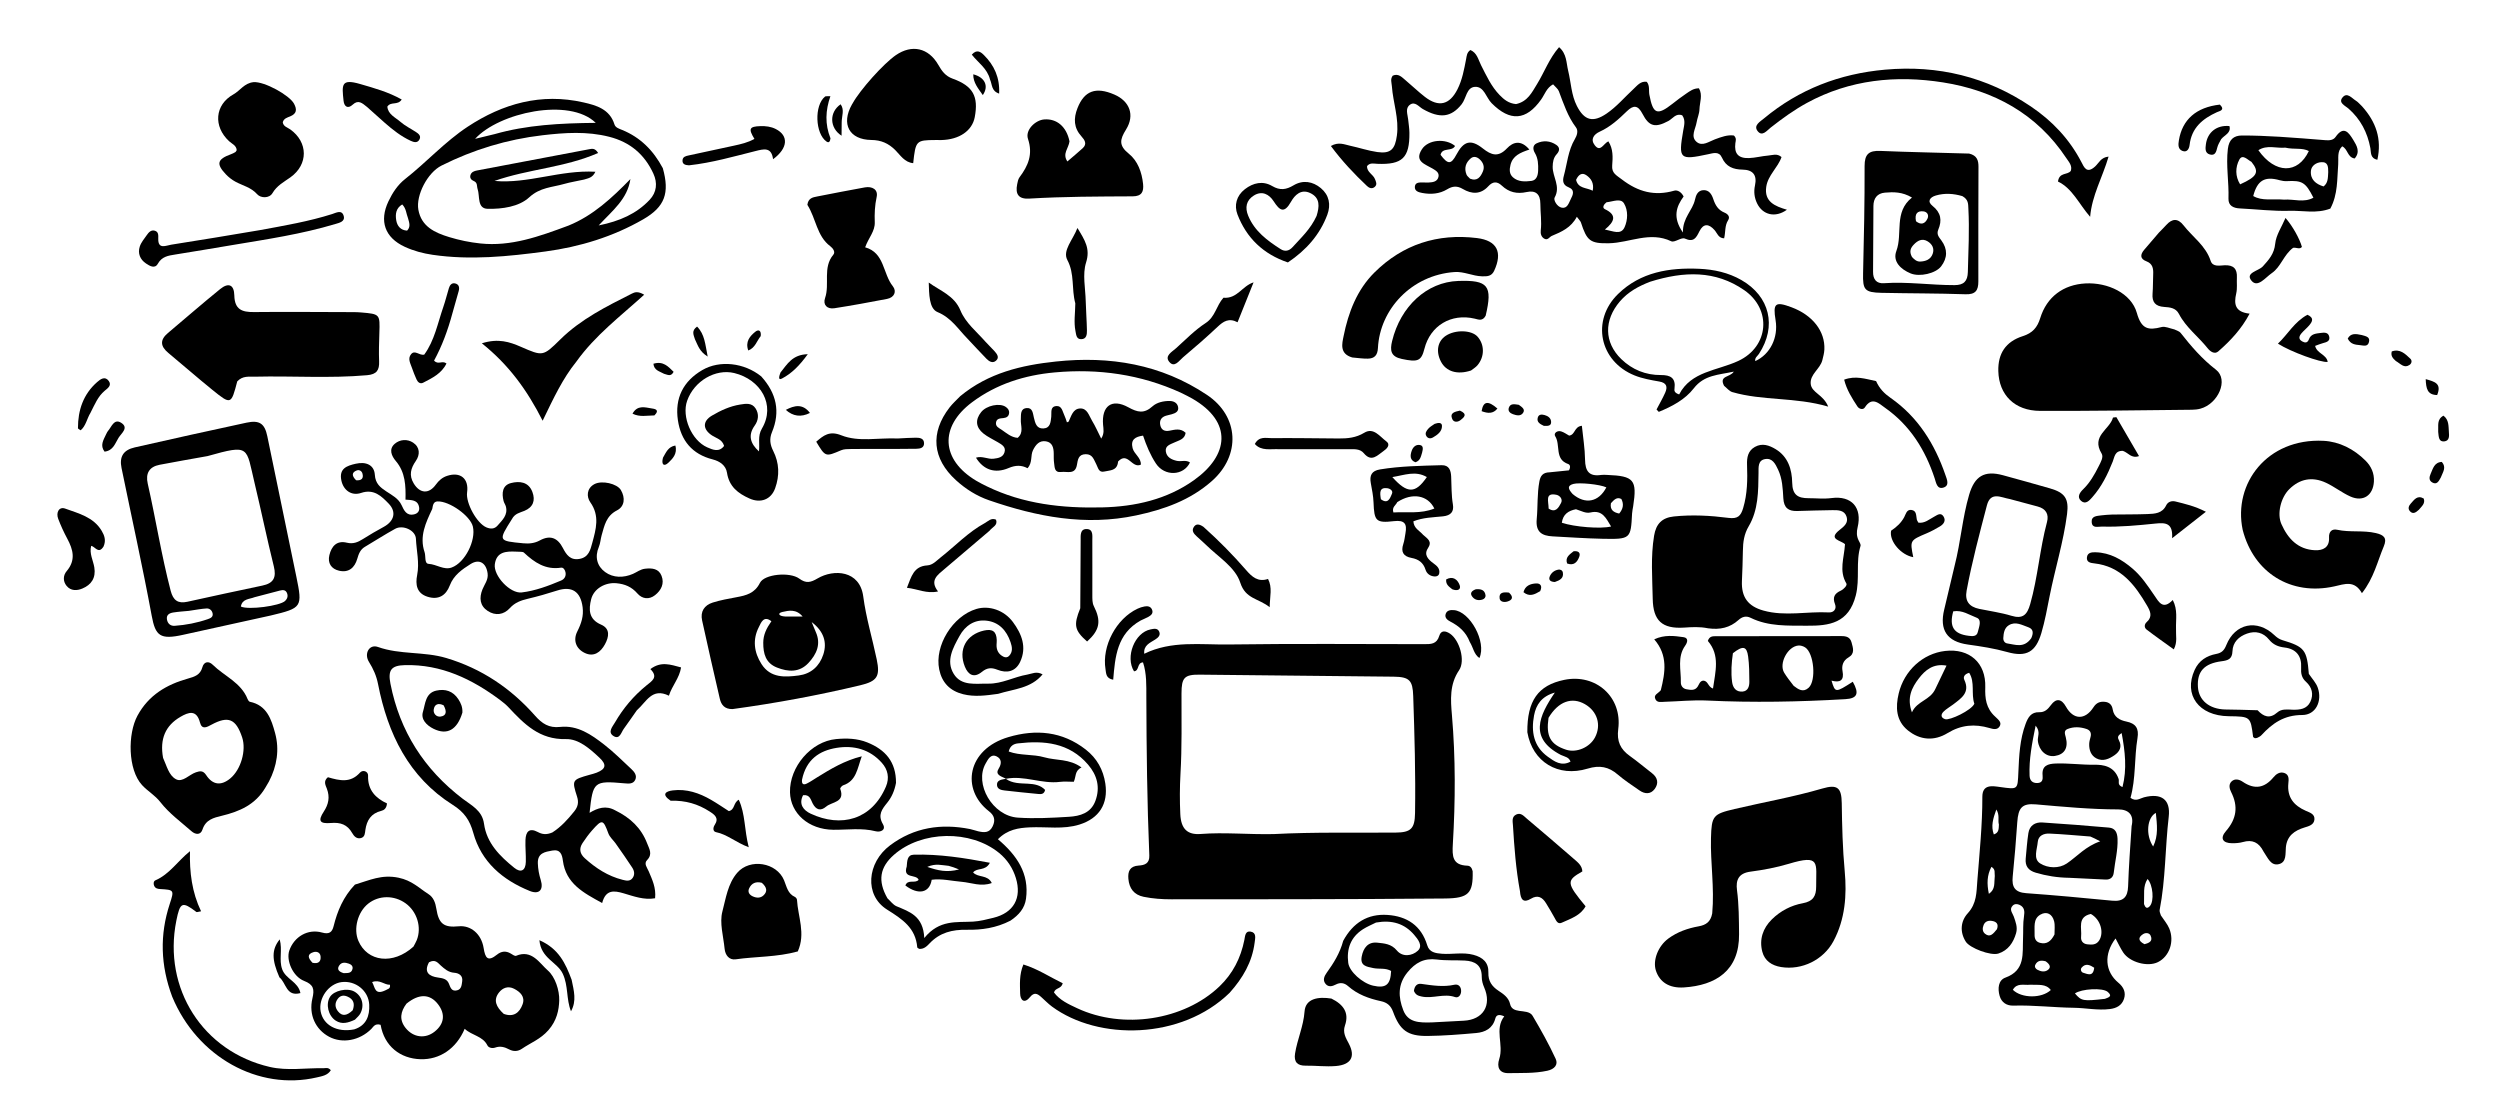<svg version="1.1" id="Layer_1" xmlns="http://www.w3.org/2000/svg" xmlns:xlink="http://www.w3.org/1999/xlink" x="0px" y="0px"
	 width="100%" viewBox="0 0 1024 448" enable-background="new 0 0 1024 448" xml:space="preserve">
<path fill="#000000" opacity="1" stroke="none" 
	d="
M603.2,356.838 
	C603.441,365.917 601.536,367.92 591.869,368.022 
	C571.373,368.239 550.875,368.264 530.378,368.318 
	C513.545,368.362 496.712,368.315 479.88,368.354 
	C476.031,368.362 472.221,368.107 468.452,367.334 
	C464.458,366.514 462.532,363.877 462.182,359.972 
	C461.908,356.911 462.795,354.76 466.383,354.534 
	C468.857,354.379 470.896,353.714 470.758,350.393 
	C469.858,328.772 469.612,307.139 469.541,285.501 
	C469.526,280.777 469.712,275.93 468.178,271.305 
	C465.595,271.446 466.761,274.841 464.487,274.957 
	C460.829,269.051 464.761,259.084 471.289,257.799 
	C472.565,257.547 474.12,257.14 474.809,258.721 
	C475.477,260.253 474.308,261.226 473.165,261.954 
	C470.975,263.349 468.31,264.339 468.692,267.783 
	C479.866,262.288 491.76,264.14 503.307,263.98 
	C529.964,263.611 556.63,263.813 583.292,263.847 
	C586.104,263.851 588.497,263.886 589.527,260.428 
	C590.247,258.011 592.205,258.379 593.969,259.584 
	C597.813,262.209 600.32,270.594 597.641,274.526 
	C593.688,280.331 594.175,286.668 594.705,292.843 
	C596.218,310.471 596.138,328.092 595.085,345.702 
	C594.784,350.72 594.886,354.372 601.054,354.587 
	C602.128,354.625 602.863,355.357 603.2,356.838 
M521.661,341.64 
	C538.298,340.769 554.951,341.166 571.597,341.031 
	C577.937,340.979 579.498,339.408 579.601,333.042 
	C579.858,317.056 579.39,301.082 578.853,285.108 
	C578.637,278.685 577.351,277.244 570.802,277.166 
	C544.333,276.851 517.865,276.577 491.396,276.337 
	C485.104,276.28 483.953,277.554 483.946,284.049 
	C483.936,295.037 484.15,306.023 483.524,317.008 
	C483.212,322.485 483.2,328.002 483.454,333.483 
	C483.733,339.497 486.339,342.028 491.836,341.597 
	C501.486,340.842 511.112,341.856 521.661,341.64 
z"/>
<path fill="#000000" opacity="1" stroke="none" 
	d="
M885.099,374.946 
	C886.393,376.916 887.747,378.466 888.509,380.267 
	C890.752,385.571 888.596,391.742 883.904,394.077 
	C879.694,396.172 872.331,394.185 869.653,390.107 
	C868.48,388.32 867.587,386.349 866.53,384.394 
	C861.652,390.824 862.166,397.947 867.712,402.548 
	C869.82,404.298 870.874,406.507 869.974,409.18 
	C869.086,411.817 866.939,412.956 864.24,413.302 
	C859.276,413.938 854.356,412.853 849.409,412.786 
	C841.191,412.675 832.963,411.66 824.692,411.899 
	C821.896,411.979 819.818,410.608 819.04,407.881 
	C818.201,404.942 818.478,401.488 821.406,400.433 
	C829.696,397.447 828.355,390.498 828.637,384.297 
	C828.772,381.32 828.557,378.314 829.025,375.344 
	C829.329,373.416 829.306,371.626 827.244,370.649 
	C826.3,370.202 825.201,370.141 824.432,370.907 
	C822.812,372.52 824.348,373.964 824.854,375.449 
	C825.604,377.65 826.496,379.797 825.787,382.235 
	C824.649,386.144 822.522,389.264 818.57,390.561 
	C815.415,391.596 806.859,388.333 805.2,385.73 
	C802.615,381.673 803.111,377.235 805.99,374.083 
	C809.703,370.019 809.536,365.579 809.917,360.731 
	C810.815,349.298 811.996,337.899 811.969,326.405 
	C811.956,321.15 816.031,321.919 819.234,322.362 
	C826.659,323.39 826.405,323.509 826.731,316.143 
	C827.023,309.517 827.322,302.829 829.694,296.484 
	C830.679,293.849 831.933,291.614 835.274,291.722 
	C837.493,291.794 838.773,290.554 840.075,288.775 
	C842.186,285.89 844.404,286.184 846.198,289.42 
	C849.225,294.881 854.034,295.051 857.489,289.695 
	C858.685,287.842 860.113,287.292 862.06,287.459 
	C863.964,287.623 865.061,288.678 865.37,290.597 
	C865.879,293.748 868.252,294.997 870.96,295.544 
	C874.847,296.33 876.166,298.394 875.517,302.321 
	C874.167,310.497 874.878,318.892 872.648,326.799 
	C874.912,328.463 876.515,327.005 878.185,326.574 
	C885.308,324.738 889.141,327.457 888.309,334.564 
	C886.823,347.259 887.053,360.117 884.594,372.713 
	C884.477,373.314 884.78,373.997 885.099,374.946 
M873.108,338.358 
	C874.217,333.746 871.813,331.537 867.657,331.533 
	C856.345,331.523 845.124,330.448 833.877,329.472 
	C828.203,328.98 826.69,330.892 826.279,336.731 
	C825.755,344.175 825.173,351.618 824.407,359.04 
	C823.962,363.354 825.321,365.514 829.946,365.846 
	C841.694,366.69 853.425,367.779 865.148,368.921 
	C869.675,369.362 871.515,367.495 871.671,363.054 
	C871.949,355.095 872.508,347.146 873.108,338.358 
M867.802,319.103 
	C868.099,320.109 867.121,321.514 869.377,322.378 
	C871.266,314.926 870.431,307.82 869.033,300.28 
	C867.028,301.452 867.482,302.378 867.945,303.284 
	C869.274,305.88 868.213,307.86 866.128,309.313 
	C863.899,310.867 861.325,312.035 858.669,310.629 
	C856.443,309.451 855.654,307.157 855.735,304.681 
	C855.768,303.702 856.075,302.725 856.315,301.761 
	C856.706,300.194 856.09,299.082 854.657,298.595 
	C852.072,297.717 849.376,297.582 846.837,298.618 
	C845.228,299.274 845.805,300.674 846.157,302.047 
	C847.262,306.36 845.596,309.051 841.665,309.642 
	C838.131,310.173 835.181,307.44 834.711,303.48 
	C834.503,301.734 835.931,299.788 833.79,297.223 
	C832.281,304.599 831.045,311.053 831.314,317.714 
	C831.393,319.674 832.447,320.799 834.498,320.731 
	C836.615,320.66 836.804,319.22 836.646,317.579 
	C836.26,313.58 838.851,312.855 841.976,312.738 
	C847.276,312.54 852.541,313.306 857.868,313.235 
	C861.363,313.189 866.006,313.749 867.802,319.103 
M856.411,374.35 
	C850.766,375.596 852.794,380.195 852.419,383.676 
	C852.239,385.352 853.172,386.6 854.961,386.795 
	C856.791,386.994 858.633,387.106 859.836,385.184 
	C861.82,382.014 860.523,376.695 856.411,374.35 
M841.524,382.751 
	C841.496,380.942 841.796,379.049 841.365,377.341 
	C840.627,374.419 838.374,373.094 835.708,374.651 
	C832.662,376.429 833.478,379.848 833.368,382.758 
	C833.306,384.389 833.825,385.725 835.563,386.182 
	C838.205,386.877 840.021,385.723 841.524,382.751 
M831.502,403.347 
	C829.054,403.631 826.141,402.45 824.466,405.428 
	C828.064,408.955 836.264,409.016 840.011,405.513 
	C837.976,402.876 835.047,403.499 831.502,403.347 
M862.163,409.126 
	C863.557,408.571 865.513,408.143 863.306,406.265 
	C861.231,404.5 852.59,405.004 849.893,406.911 
	C852.546,410.011 853.23,410.155 862.163,409.126 
M883.034,332.963 
	C879.485,334.808 878.702,341.933 881.932,346.731 
	C884.123,342.25 883.523,337.831 883.034,332.963 
M878.19,370.313 
	C878.641,371.59 879.32,372.544 880.576,371.144 
	C882.43,369.076 881.856,362.429 879.641,360.028 
	C877.651,363.013 878.379,366.388 878.19,370.313 
M817.957,380.592 
	C818.724,378.48 817.768,377.453 815.745,377.183 
	C814.306,376.991 813.078,377.466 812.498,378.86 
	C811.964,380.141 811.923,381.564 813.103,382.496 
	C815.131,384.098 816.39,382.533 817.957,380.592 
M817.063,358.793 
	C816.848,357.587 817.512,356.113 815.681,355.057 
	C813.847,358.541 813.791,361.994 814.639,366.121 
	C817.439,364.208 816.719,361.711 817.063,358.793 
M837.901,393.749 
	C836.175,393.288 834.571,393.337 833.667,395.166 
	C833.231,396.048 833.787,396.827 834.543,397.225 
	C835.906,397.943 837.481,398.26 838.771,397.32 
	C840.171,396.3 839.762,395.061 837.901,393.749 
M818.753,337.747 
	C818.223,335.966 819.189,333.924 817.697,331.566 
	C816.336,335.312 815.43,338.375 816.666,341.786 
	C818.662,341.125 818.677,339.764 818.753,337.747 
M857.786,396.381 
	C856.062,395.261 854.267,394.395 852.618,396.363 
	C852.033,397.062 852.448,398.187 853.238,398.428 
	C855.12,399.003 857.379,400.205 857.786,396.381 
M878.367,386.733 
	C880.248,386.275 881.96,385.528 880.869,383.183 
	C880.336,382.039 878.829,381.97 877.844,382.591 
	C876,383.755 875.414,385.222 878.367,386.733 
z"/>
<path fill="#000000" opacity="1" stroke="none" 
	d="
M620.968,42.631 
	C625.739,41.593 627.473,37.845 629.555,34.471 
	C632.582,29.564 634.524,23.985 638.596,19.317 
	C641.792,22.076 641.534,25.766 642.319,28.962 
	C643.504,33.788 643.581,38.89 645.906,43.431 
	C648.957,49.389 652.485,50.301 658.014,46.55 
	C662.184,43.72 665.41,39.844 669.079,36.458 
	C670.626,35.031 671.976,33.145 674.516,33.506 
	C675.831,35.119 675.257,37.067 675.585,38.822 
	C677.071,46.776 678.766,47.447 685.066,42.492 
	C686.898,41.051 688.754,39.631 690.686,38.332 
	C692.177,37.33 693.646,36.158 695.889,36.172 
	C697.511,38.96 696.183,41.94 696.099,44.798 
	C696.047,46.59 695.214,48.346 694.924,50.149 
	C694.493,52.825 692.335,55.901 694.921,58.113 
	C697.258,60.112 699.994,57.975 702.415,57.08 
	C705.067,56.1 707.663,55.127 710.214,55.509 
	C711.414,56.713 710.921,57.681 710.801,58.653 
	C710.279,62.893 711.994,64.9 716.363,64.749 
	C719.004,64.658 721.618,63.923 724.263,63.714 
	C725.985,63.579 727.859,62.709 729.712,64.333 
	C728.216,68.684 724.13,71.784 723.449,76.536 
	C722.576,82.622 726.983,84.458 731.923,85.905 
	C727.151,89.362 721.973,88.028 719.694,83.291 
	C718.571,80.959 718.292,78.491 718.839,75.974 
	C719.764,71.714 718.001,69.541 713.741,69.475 
	C709.939,69.417 706.977,68.302 705.292,64.534 
	C704.111,61.895 701.811,62.709 699.638,63.176 
	C687.927,65.691 687.444,65.184 689.437,53.536 
	C689.789,51.477 690.515,49.277 689.036,47.233 
	C686.422,46.237 685.139,48.608 683.361,49.558 
	C678.078,52.378 675.504,51.938 672.791,46.672 
	C670.905,43.012 669.056,42.955 666.381,45.554 
	C663.029,48.811 659.608,51.951 655.262,53.924 
	C652.828,55.029 651.331,57.055 653.218,59.497 
	C655.548,62.513 656.684,58.88 658.776,57.883 
	C660.793,60.965 660.622,64.391 660.353,67.781 
	C660.102,70.926 662.003,71.727 664.313,73.497 
	C670.984,78.608 677.726,80.414 685.775,78.1 
	C687.078,77.725 688.697,78.638 689.606,80.487 
	C686.645,84.556 684.969,88.991 689.323,95.235 
	C689.184,89.163 693.298,86.225 694.266,81.764 
	C694.66,79.944 695.401,78.052 697.604,77.896 
	C700.034,77.724 701.13,79.621 701.768,81.555 
	C702.592,84.054 703.784,86.046 706.355,87.09 
	C707.666,87.622 708.78,88.745 707.829,90.222 
	C706.392,92.453 706.842,95.026 706.205,97.619 
	C703.84,97.571 703.374,95.489 702.281,94.251 
	C699.926,91.583 697.729,91.431 696.068,94.769 
	C694.762,97.394 693.771,99.36 690.099,97.713 
	C688.693,97.083 685.903,99.476 684.541,98.824 
	C675.794,94.643 667.531,99.449 659.064,99.635 
	C651.304,99.806 649.976,98.599 647.552,91.127 
	C647.367,90.556 646.83,90.099 645.872,88.789 
	C643.533,93.248 639.631,94.95 635.638,96.615 
	C634.669,97.019 634.021,98.465 632.703,97.84 
	C631.345,97.195 630.933,95.765 631.091,94.43 
	C631.527,90.754 630.933,87.117 630.931,83.468 
	C630.928,79.423 628.931,77.863 625.294,78.665 
	C621.347,79.536 618.044,78.766 615.158,76.042 
	C613.182,74.176 611.418,74.31 609.597,76.306 
	C606.478,79.723 602.789,79.55 599.166,77.408 
	C596.824,76.023 594.974,76.199 592.716,77.564 
	C589.612,79.44 586.079,79.699 582.547,79.039 
	C581.1,78.769 579.312,78.314 579.535,76.368 
	C579.73,74.673 581.363,74.727 582.722,74.735 
	C583.555,74.74 584.389,74.79 585.22,74.754 
	C586.95,74.679 588.75,74.399 589.198,72.436 
	C589.603,70.664 588.084,69.826 586.783,69.046 
	C583.766,67.237 579.156,66.116 582.435,61.104 
	C585.039,57.122 592.153,56.575 595.985,59.78 
	C594.748,62.214 590.778,60.218 590.049,63.412 
	C593.062,67.436 594.365,67.426 596.531,63.351 
	C599.53,57.708 602.463,56.91 607.388,60.817 
	C610.829,63.547 613.691,64.53 617.229,60.787 
	C619.754,58.118 622.987,57.163 626.434,61.259 
	C622.632,62.527 619.625,63.818 618.702,67.517 
	C618.22,69.448 618.187,71.264 619.689,72.614 
	C621.851,74.555 624.689,74.423 627.268,74.101 
	C629.356,73.84 629.953,71.85 630.021,69.876 
	C630.109,67.358 630.028,64.884 628.67,62.619 
	C627.787,61.144 627.784,59.477 629.391,58.713 
	C632.089,57.431 634.939,57.631 637.458,59.344 
	C639.041,60.421 638.848,61.834 637.615,63.168 
	C636.277,64.616 636.006,66.416 635.976,68.28 
	C635.907,72.474 639.354,76.358 636.772,80.927 
	C636.23,81.886 637.716,84.69 639.691,85.069 
	C642.005,85.514 642.577,83.128 643.358,81.611 
	C644.248,79.883 645.28,77.802 642.4,76.664 
	C640.23,75.807 639.962,74.153 640.508,72.161 
	C641.908,67.054 642.276,61.644 645.075,56.947 
	C645.961,55.461 646.541,53.544 645.517,52.183 
	C642.14,47.697 640.457,42.491 638.51,37.364 
	C638.129,36.362 637.075,35.616 636.151,34.542 
	C633.474,35.961 632.721,38.694 631.247,40.766 
	C625.09,49.429 618.513,49.849 610.976,42.264 
	C608.703,39.977 607.908,35.416 604.219,35.569 
	C600.641,35.717 600.608,40.302 598.69,42.703 
	C594.424,48.043 589.809,48.667 582.783,44.654 
	C581.154,43.724 579.595,41.411 577.525,42.892 
	C575.454,44.373 576.587,46.861 576.788,48.96 
	C576.963,50.78 577.283,52.599 577.297,54.42 
	C577.377,64.663 574.388,67.511 564.184,67.102 
	C562.749,67.045 561.174,66.529 559.951,68.009 
	C559.806,70.501 562.402,71.384 563.18,73.338 
	C563.618,74.438 564.213,75.567 563.099,76.544 
	C562.004,77.506 560.812,77.029 559.946,76.212 
	C554.668,71.228 549.698,65.971 545.127,59.8 
	C548.292,57.988 550.656,59.189 552.963,59.682 
	C556.703,60.482 560.367,61.739 564.138,62.279 
	C569.692,63.073 571.412,61.07 572.164,55.54 
	C573.113,48.565 570.594,42.074 570.114,35.32 
	C570.009,33.852 569.377,32.388 570.471,30.986 
	C572.799,29.96 574.212,31.622 575.698,32.86 
	C578.384,35.1 580.895,37.561 583.66,39.695 
	C589.279,44.029 593.728,42.971 596.966,36.601 
	C598.948,32.701 599.706,28.414 600.526,24.166 
	C600.777,22.864 600.817,21.509 602.245,20.49 
	C605.023,21.62 605.494,24.462 606.635,26.696 
	C608.833,31.002 610.825,35.425 614.255,38.943 
	C616.01,40.743 617.931,42.361 620.968,42.631 
M658.02,82.858 
	C656.973,83.635 656.087,85.068 657.367,85.676 
	C662.369,88.052 661.372,90.741 657.359,94.018 
	C660.789,94.657 663.958,96.393 665.445,93.024 
	C666.748,90.072 666.94,86.248 665.211,83.34 
	C663.862,81.072 660.936,82.515 658.02,82.858 
M602.126,73.187 
	C605.127,74.393 606.467,72.431 607.405,70.196 
	C608.183,68.343 607.547,66.602 606.063,65.245 
	C604.97,64.245 603.617,63.873 602.448,64.848 
	C600.342,66.604 599.629,68.889 600.696,71.536 
	C600.876,71.983 601.264,72.346 602.126,73.187 
M645.557,73.676 
	C646.445,77.309 649.759,76.761 652.386,78.12 
	C652.979,75.003 651.723,73.146 649.807,71.798 
	C648.171,70.647 646.691,71.217 645.557,73.676 
z"/>
<path fill="#000000" opacity="1" stroke="none" 
	d="
M145.375,362.335 
	C151.36,360.557 156.296,358.075 163.245,359.512 
	C168.756,360.651 171.621,363.755 175.509,366.239 
	C177.574,367.558 178.346,369.777 178.725,372.199 
	C179.698,378.419 181.814,380.023 187.901,379.412 
	C192.736,378.927 197.147,382.439 198.094,388.304 
	C198.759,392.419 199.766,394.083 203.61,390.992 
	C205.317,389.618 207.2,389.375 209.18,390.559 
	C209.881,390.978 210.883,391.716 211.401,391.495 
	C217.855,388.744 221.061,394.621 224.38,397.495 
	C227.382,400.095 229.195,405.652 229.061,409.826 
	C228.937,413.713 228.083,418.021 224.635,421.951 
	C221.355,425.69 217.386,427.105 213.755,429.587 
	C212.093,430.723 210.283,430.752 208.546,429.836 
	C206.702,428.864 204.902,428.351 202.821,429.094 
	C201.647,429.513 200.137,429.189 199.645,428.198 
	C197.721,424.32 193.335,424.198 190.336,421.393 
	C186.862,429.596 180.066,434.075 172.253,433.854 
	C163.962,433.62 157.414,428.539 155.896,419.765 
	C153.553,419.08 152.972,420.568 152.083,421.457 
	C147.316,426.226 140.201,427.55 134.779,424.643 
	C129.29,421.702 126.37,415.677 127.962,408.938 
	C128.845,405.204 128.48,403.307 124.583,401.792 
	C119.941,399.988 117.117,393.349 118.501,389.346 
	C120.462,383.669 126.107,380.322 131.923,381.973 
	C134.852,382.804 136.033,381.825 136.641,379.38 
	C138.193,373.131 140.615,367.346 145.375,362.335 
M169.349,387.741 
	C169.805,386.854 170.337,385.998 170.705,385.077 
	C172.797,379.843 170.83,373.385 166.156,370.015 
	C161.44,366.615 155.2,366.662 150.825,370.13 
	C146.504,373.556 144.685,380.46 146.804,385.395 
	C150.471,393.936 160.951,395.329 169.349,387.741 
M166.497,411.094 
	C164.064,414.337 163.414,417.659 166.144,421.069 
	C169.285,424.992 174.166,425.598 177.994,422.578 
	C182,419.417 182.509,415.349 179.402,411.322 
	C176.162,407.125 171.723,406.844 166.497,411.094 
M145.073,421.633 
	C150.07,420.061 151.455,416.078 151.236,411.523 
	C150.956,405.727 145.567,401.541 139.907,402.27 
	C134.566,402.957 130.335,408.917 131.35,414.325 
	C132.382,419.82 137.937,423.032 145.073,421.633 
M206.326,415.28 
	C210.352,416.788 212.837,414.789 214.071,411.316 
	C215.147,408.287 213.125,406.307 210.586,405 
	C208.133,403.739 205.902,404.588 204.378,406.535 
	C201.966,409.616 203.184,412.413 206.326,415.28 
M175.719,394.151 
	C173.487,398.258 175.789,399.901 179.39,400.399 
	C181.343,400.669 183.094,400.962 183.868,402.904 
	C184.517,404.529 184.979,406.204 187.227,405.639 
	C189.073,405.175 189.085,403.394 189.308,401.998 
	C189.683,399.641 188.009,398.585 186.078,398.446 
	C183.671,398.273 182.115,396.887 180.511,395.447 
	C179.294,394.354 178.302,392.782 175.719,394.151 
M157.964,405.585 
	C158.69,405.069 160.034,405.129 159.718,403.352 
	C157.416,403.47 155.525,401.055 152.42,402.257 
	C153.674,404.394 153.391,407.823 157.964,405.585 
M140.78,398.61 
	C142.194,398.484 143.894,398.868 144.377,396.901 
	C144.666,395.729 143.862,395.052 142.892,394.709 
	C141.449,394.198 139.919,393.987 138.93,395.495 
	C138.006,396.903 138.562,397.958 140.78,398.61 
M128.002,394.356 
	C130.268,394.886 131.576,393.968 131.302,391.667 
	C131.128,390.208 129.856,389.543 128.357,390.01 
	C125.826,390.799 125.999,392.273 128.002,394.356 
z"/>
<path fill="#000000" opacity="1" stroke="none" 
	d="
M890.638,134.932 
	C891.736,135.474 892.677,135.711 893.152,136.315 
	C897.49,141.83 901.905,146.993 907.653,151.428 
	C912.976,155.535 908.554,165.417 901.297,167.391 
	C900.185,167.693 898.994,167.821 897.838,167.832 
	C877.093,168.03 856.348,168.379 835.604,168.296 
	C825.18,168.254 818.755,161.738 818.51,151.996 
	C818.331,144.864 821.483,139.936 828.538,137.685 
	C832.508,136.419 834.479,134.179 835.675,130.305 
	C838.373,121.572 845.157,116.58 854.195,116.095 
	C863.316,115.606 872.982,120.093 875.255,128.191 
	C877.128,134.861 879.951,135.389 885.407,133.956 
	C886.853,133.576 888.637,134.482 890.638,134.932 
z"/>
<path fill="#000000" opacity="1" stroke="none" 
	d="
M701.323,374.132 
	C702.29,363.57 700.55,353.459 700.816,343.297 
	C701.056,334.127 701.665,333.445 710.479,331.372 
	C722.455,328.555 734.592,326.442 746.423,322.98 
	C752.589,321.175 754.291,322.608 754.38,328.969 
	C754.51,338.282 754.733,347.553 755.598,356.876 
	C756.495,366.544 755.799,376.515 750.978,385.513 
	C746.87,393.179 738.073,397.488 729.521,396.101 
	C725.761,395.492 722.827,393.569 721.846,389.841 
	C720.513,384.777 722.085,380.199 725.739,376.588 
	C729.235,373.132 733.628,370.831 738.416,369.966 
	C742.616,369.208 743.928,367.044 743.901,363.126 
	C743.835,353.348 745.782,349.882 732.656,353.821 
	C727.575,355.346 722.282,356.332 717.015,357.026 
	C712.135,357.67 710.916,360.409 711.478,364.649 
	C712.269,370.614 712.258,376.603 712.321,382.604 
	C712.478,397.654 702.7,403.608 689.756,404.451 
	C683.617,404.851 679.777,402.18 678.264,397.584 
	C676.891,393.41 679.102,387.565 683.356,384.426 
	C687.051,381.701 691.33,380.221 695.771,379.423 
	C698.777,378.883 700.688,377.588 701.323,374.132 
z"/>
<path fill="#000000" opacity="1" stroke="none" 
	d="
M300.025,290.441 
	C296.746,290.497 295.402,288.64 294.838,286.216 
	C292.356,275.542 289.935,264.854 287.585,254.15 
	C286.776,250.464 288.495,247.887 291.947,246.803 
	C295.102,245.811 298.394,245.222 301.657,244.619 
	C305.638,243.884 309.124,243.044 311.279,238.732 
	C313.079,235.13 323.531,234.169 327.375,236.996 
	C330.182,239.059 332.021,238.606 334.894,236.916 
	C341.511,233.022 352.177,233.55 353.588,244.313 
	C354.726,253.003 357.311,261.497 359.109,270.108 
	C360.561,277.063 359.319,279.031 352.307,280.702 
	C335.171,284.786 317.867,288.012 300.025,290.441 
M315.964,254.464 
	C312.75,251.927 311.674,255.193 310.828,256.84 
	C308.187,261.983 308.843,267.203 311.914,272.007 
	C315.618,277.801 321.55,277.409 327.17,276.669 
	C332.108,276.019 335.637,272.971 337.233,268.06 
	C338.867,263.032 337.363,258.538 332.461,254.804 
	C333.154,256.482 333.608,257.676 334.133,258.838 
	C336.399,263.858 334.46,267.988 331.121,271.567 
	C327.426,275.53 322.822,275.241 318.216,273.414 
	C313.63,271.595 312.606,267.769 312.629,263.261 
	C312.645,260.063 313.866,257.462 315.964,254.464 
M321.632,252.524 
	C323.847,252.524 326.063,252.524 328.75,252.524 
	C326.099,249.35 323.026,250.079 320.5,250.654 
	C318.347,251.144 318.895,252.387 321.632,252.524 
z"/>
<path fill="#000000" opacity="1" stroke="none" 
	d="
M209.688,212.618 
	C204.026,221.607 204.033,221.537 214.352,222.535 
	C216.792,222.772 219.019,222.501 221.102,221.362 
	C225.398,219.011 228.429,220.341 230.55,224.445 
	C232,227.251 233.621,229.608 237.402,228.92 
	C241.125,228.242 241.824,225.235 242.597,222.362 
	C244.099,216.776 245.744,211.308 241.798,205.748 
	C240.177,203.463 240.277,200.052 243.413,198.331 
	C246.52,196.626 252.778,198.109 254.313,200.724 
	C256.181,203.907 255.873,207.438 252.718,209.05 
	C248.28,211.318 247.58,215.244 246.448,219.184 
	C245.99,220.781 245.922,222.52 245.283,224.028 
	C243.521,228.185 244.599,231.929 247.869,234.319 
	C251.178,236.738 255.412,236.734 259.264,235.056 
	C260.916,234.337 262.318,233.152 264.245,232.945 
	C267.107,232.637 269.806,232.87 270.971,235.866 
	C272.214,239.061 270.817,241.805 268.292,243.787 
	C265.814,245.734 263.013,245.31 261.088,243.094 
	C258.708,240.355 255.928,239.207 252.435,238.884 
	C247.995,238.473 243.223,241.035 242.128,245.49 
	C241.118,249.6 241.046,253.633 246.185,255.84 
	C250.047,257.498 249.446,260.865 247.781,263.918 
	C246.013,267.159 243.25,269.202 239.578,267.479 
	C235.916,265.76 234.647,262.257 236.456,258.658 
	C238.085,255.416 239.117,252.375 238.641,248.701 
	C237.808,242.287 234.262,239.93 228.2,241.889 
	C224.244,243.167 220.231,244.302 216.187,245.259 
	C213.374,245.925 210.907,246.797 208.85,249.069 
	C206.322,251.862 202.92,252.301 199.783,250.253 
	C196.535,248.133 196.206,244.897 197.621,241.395 
	C198.474,239.281 200.074,237.477 199.728,234.873 
	C199.161,230.599 196.327,228.771 192.773,231.017 
	C189.289,233.219 185.837,235.575 184.234,239.8 
	C182.656,243.961 179.564,245.831 175.113,244.424 
	C170.639,243.009 170.1,239.401 170.868,235.526 
	C171.863,230.502 170.582,225.599 170.36,220.655 
	C170.206,217.216 165.042,214.858 161.896,216.583 
	C157.666,218.903 153.608,221.533 149.452,223.988 
	C147.561,225.105 146.914,226.883 146.338,228.872 
	C145.28,232.522 142.867,234.676 138.908,233.772 
	C135.688,233.037 134.116,230.646 134.914,227.372 
	C135.791,223.771 137.898,221.265 142.085,222.289 
	C144.619,222.909 146.581,222.119 148.631,220.806 
	C151.431,219.012 154.334,217.37 157.25,215.765 
	C161.434,213.463 162.496,209.695 159.196,206.277 
	C156.281,203.259 153.163,200.128 147.908,201.905 
	C143.912,203.257 140.619,200.734 139.812,196.762 
	C138.823,191.889 142.072,190.78 145.686,189.95 
	C149.986,188.962 153.281,190.485 153.532,194.47 
	C153.76,198.098 155.742,199.632 158.286,201.317 
	C160.609,202.857 163.196,204.135 164.496,206.924 
	C165.47,209.012 166.479,211.368 169.572,210.689 
	C171.096,210.355 171.927,209.298 171.67,207.78 
	C171.141,204.662 168.525,204.854 166.087,204.649 
	C166.227,198.999 166.065,193.484 162.147,188.862 
	C160.313,186.699 159.172,183.938 161.714,181.757 
	C163.795,179.971 166.821,179.728 169.196,181.295 
	C172.052,183.179 172.101,186.245 170.327,188.799 
	C168.205,191.854 167.459,194.687 169.451,198.003 
	C171.949,202.159 175.654,202.466 178.516,198.504 
	C179.758,196.785 181.183,195.558 183.133,194.914 
	C188.581,193.114 192.109,196.042 191.321,201.679 
	C190.711,206.043 195.333,214.375 199.223,216.011 
	C200.93,216.729 202.523,216.732 203.79,215.285 
	C205.734,213.063 208.102,210.964 207.221,207.503 
	C207.018,206.707 206.465,205.999 206.264,205.203 
	C205.462,202.01 205.728,198.774 209.297,197.859 
	C212.72,196.982 216.482,197.283 218.065,201.502 
	C219.378,205.002 218.362,207.775 214.806,209.24 
	C212.966,209.999 210.909,210.296 209.688,212.618 
M177.047,208.468 
	C174.409,214.083 171.704,219.664 173.907,226.167 
	C174.47,227.828 173.743,230.852 175.573,230.958 
	C178.829,231.148 181.813,233.603 184.995,232.458 
	C190.488,230.481 195.027,221.335 193.688,215.682 
	C192.651,211.301 184.086,205.197 179.232,205.383 
	C177.738,205.441 177.341,206.494 177.047,208.468 
M211.337,225.948 
	C207.316,225.771 203.377,225.959 202.679,231.105 
	C202.044,235.794 208.939,243.229 213.693,242.663 
	C219.293,241.997 224.616,239.979 229.818,237.789 
	C231.129,237.238 231.87,236.105 231.665,234.584 
	C231.519,233.5 230.762,232.366 229.844,232.51 
	C223.477,233.504 218.9,230.391 214.6,226.35 
	C214.108,225.888 213.003,226.079 211.337,225.948 
M145.869,196.721 
	C147.922,196.878 149.073,196.1 148.446,193.914 
	C148.154,192.896 147.136,192.308 146.131,192.687 
	C144.119,193.444 143.939,194.822 145.869,196.721 
z"/>
<path fill="#000000" opacity="1" stroke="none" 
	d="
M699.61,257.352 
	C696.088,256.633 692.982,256.86 689.812,257.066 
	C680.792,257.653 677.122,254.203 676.956,245.313 
	C676.794,236.677 676.087,228.046 677.516,219.416 
	C678.318,214.58 680.751,212.045 685.624,211.541 
	C693.118,210.765 700.609,211.173 708.002,212.127 
	C711.803,212.618 713.032,211.32 713.989,208.138 
	C715.747,202.294 715.801,196.345 715.588,190.359 
	C715.482,187.356 715.966,184.646 718.812,183.051 
	C721.809,181.371 724.663,182.385 727.305,183.981 
	C732.448,187.086 733.984,192.344 734.083,197.705 
	C734.176,202.696 736.367,204.067 740.765,204.062 
	C743.902,204.058 746.983,204.428 750.18,204.009 
	C758.442,202.925 762.814,207.932 760.877,216.003 
	C760.419,217.907 760.43,219.571 761.269,221.299 
	C761.63,222.042 762.262,222.983 762.067,223.617 
	C760.034,230.208 761.876,237.024 760.139,243.862 
	C757.234,255.294 749.269,256.37 740.095,256.295 
	C732.306,256.231 724.396,256.665 717.084,253.067 
	C715.174,252.127 713.578,252.614 712.071,253.97 
	C708.621,257.077 704.542,258.046 699.61,257.352 
M755.714,222.923 
	C754.116,221.264 748.482,220.997 753.542,217.028 
	C755.364,215.598 757.111,214.197 756.395,211.758 
	C755.573,208.958 752.955,208.929 750.599,208.957 
	C745.77,209.014 740.942,209.178 736.114,209.31 
	C732.512,209.409 730.667,208.017 730.448,204.076 
	C730.229,200.139 730.058,196.088 728.307,192.375 
	C727.209,190.046 725.986,187.502 722.984,188.039 
	C719.966,188.579 720.321,191.415 720.292,193.735 
	C720.2,201.252 720.223,208.87 716.265,215.57 
	C714.361,218.793 713.936,222.04 713.89,225.565 
	C713.835,229.722 713.66,233.879 713.492,238.035 
	C713.226,244.611 716.001,248.333 722.305,250.091 
	C731.19,252.57 740.19,250.366 749.124,250.845 
	C751.141,250.953 752.368,249.375 751.628,247.486 
	C750.521,244.657 751.423,243.099 753.951,241.947 
	C755.224,241.367 756.725,239.752 756.276,238.995 
	C753.163,233.737 755.349,228.613 755.714,222.923 
z"/>
<path fill="#000000" opacity="1" stroke="none" 
	d="
M97.171,156.228 
	C94.683,165.783 94.621,165.86 86.94,159.65 
	C80.863,154.736 74.996,149.563 68.971,144.583 
	C65.657,141.843 65.419,139.228 68.802,136.387 
	C75.933,130.398 82.947,124.266 90.179,118.402 
	C93.589,115.637 95.886,116.573 95.981,121.024 
	C96.105,126.791 99.134,127.875 104.009,127.823 
	C116.653,127.689 129.3,127.805 141.947,127.836 
	C143.942,127.84 145.947,127.81 147.932,127.98 
	C155.68,128.643 155.645,128.67 155.386,136.511 
	C155.259,140.335 155.133,144.169 155.283,147.988 
	C155.425,151.596 154.334,153.334 150.346,153.687 
	C135.054,155.039 119.752,153.917 104.462,154.288 
	C102.007,154.347 99.404,153.817 97.171,156.228 
z"/>
<path fill="#000000" opacity="1" stroke="none" 
	d="
M251.978,331.914 
	C258.221,334.95 262.687,339.209 265.077,345.468 
	C265.955,347.767 267.409,349.871 265.035,352.302 
	C263.605,353.766 265.097,355.425 265.72,356.908 
	C267.135,360.276 268.776,363.581 268.327,367.93 
	C263.785,368.732 259.564,367.111 255.38,365.885 
	C251.438,364.73 248.086,364.348 246.645,369.877 
	C238.978,365.691 231.783,361.957 230.552,352.498 
	C230.228,350.003 229.516,347.792 226.231,348.385 
	C223.216,348.929 220.163,349.36 220.299,353.62 
	C220.374,355.983 220.795,358.212 221.496,360.463 
	C222.736,364.444 220.87,366.518 216.985,364.941 
	C205.857,360.423 197.15,353.076 193.852,341.114 
	C192.424,335.933 190.109,332.612 185.46,329.681 
	C167.338,318.255 158.83,300.489 154.846,280.204 
	C154.177,276.796 152.919,273.986 151.133,271.127 
	C148.997,267.711 151.265,263.741 154.784,264.993 
	C163.905,268.239 173.62,266.777 182.793,269.521 
	C197.308,273.864 209.265,281.94 219.158,293.145 
	C222.048,296.417 224.856,298.253 229.385,297.753 
	C236.575,296.958 242.188,300.89 247.473,304.993 
	C251.405,308.045 254.953,311.601 258.605,315.004 
	C259.839,316.153 261.021,317.646 260.196,319.401 
	C259.361,321.176 257.558,321.008 255.816,320.852 
	C243.263,319.725 242.854,320.074 241.49,332.931 
	C244.847,330.921 248.156,329.797 251.978,331.914 
M226.259,340.967 
	C229.812,338.687 232.579,335.614 235.204,332.35 
	C236.709,330.478 237.118,328.668 236.38,326.355 
	C234.184,319.483 234.282,319.394 241.528,317.349 
	C242.488,317.078 243.47,316.851 244.394,316.484 
	C248.211,314.966 248.577,313.21 245.522,310.345 
	C241.581,306.65 236.994,302.593 231.808,302.732 
	C220.983,303.022 214.721,296.573 208.29,289.712 
	C207.271,288.625 206.091,287.667 204.894,286.773 
	C193.31,278.117 180.741,272.063 165.861,272.433 
	C160.223,272.573 158.832,274.475 159.929,280.063 
	C163.753,299.546 173.742,315.113 189.499,327.156 
	C193.059,329.876 197.503,331.931 198.249,337.392 
	C199.341,345.376 204.758,350.688 210.64,355.449 
	C213.377,357.665 215.289,356.578 215.378,353.007 
	C215.453,350.024 215.119,347.03 215.233,344.051 
	C215.36,340.722 216.736,338.894 220.327,340.816 
	C222.024,341.724 223.763,342.036 226.259,340.967 
M252.09,345.366 
	C251.099,344.036 249.731,342.844 249.181,341.351 
	C247.062,335.6 246.646,335.441 242.506,340.132 
	C241.082,341.747 239.809,343.513 238.614,345.308 
	C237.093,347.59 237.493,349.687 239.523,351.528 
	C244.026,355.613 249.01,358.846 254.977,360.357 
	C256.445,360.729 258.01,361.129 259.1,359.646 
	C260.111,358.27 259.833,356.719 258.984,355.412 
	C256.904,352.205 254.696,349.081 252.09,345.366 
z"/>
<path fill="#000000" opacity="1" stroke="none" 
	d="
M110.921,252.106 
	C98.658,254.801 86.804,257.392 74.96,260.025 
	C65.582,262.11 63.668,260.468 62.142,252.229 
	C58.392,231.981 53.911,211.869 49.78,191.69 
	C48.83,187.05 50.515,184.319 55.208,183.252 
	C70.444,179.787 85.7,176.407 100.976,173.124 
	C106.328,171.974 108.429,173.532 109.489,178.674 
	C113.442,197.86 117.434,217.038 121.388,236.224 
	C123.958,248.691 123.716,249.045 110.921,252.106 
M85,186.814 
	C78.452,187.995 71.893,189.115 65.361,190.377 
	C61.113,191.198 59.564,193.905 60.509,198.076 
	C63.815,212.677 66.13,227.488 69.91,241.995 
	C70.929,245.906 72.894,247.316 76.706,246.489 
	C86.947,244.266 97.175,241.974 107.439,239.861 
	C112.094,238.904 113.282,236.511 112.15,231.949 
	C109.349,220.65 107.007,209.239 104.292,197.918 
	C100.718,183.012 102.576,181.883 85,186.814 
M77.37,250.206 
	C75.237,250.418 73.09,250.536 70.978,250.875 
	C69.431,251.124 68.024,251.811 68.393,253.796 
	C68.705,255.481 69.873,256.456 71.552,256.335 
	C76.174,256.003 80.71,255.131 85.098,253.613 
	C86.168,253.243 87.405,252.76 87.081,251.229 
	C86.809,249.95 85.816,249.15 84.581,249.225 
	C82.454,249.353 80.345,249.766 77.37,250.206 
M104.263,244.614 
	C102.136,245.474 99.211,245.232 98.658,248.44 
	C101.693,249.917 114.634,248.19 116.778,246.147 
	C117.717,245.252 118.032,244.162 117.576,242.974 
	C117.046,241.594 115.908,241.556 114.669,241.889 
	C111.464,242.752 108.255,243.601 104.263,244.614 
z"/>
<path fill="#000000" opacity="1" stroke="none" 
	d="
M108.718,322.583 
	C104.583,329.645 98.044,332.399 90.941,334.118 
	C87.43,334.967 84.255,335.739 82.923,339.805 
	C82.157,342.14 80.044,341.887 78.442,340.479 
	C74.07,336.635 69.231,333.113 65.714,328.581 
	C63.486,325.71 60.503,324.094 58.175,321.559 
	C52.34,315.206 52.264,300.611 56.305,293.146 
	C60.878,284.701 68.228,280.404 77.002,277.938 
	C79.679,277.186 82.019,276.478 82.882,273.341 
	C83.544,270.933 85.491,270.668 87.118,272.271 
	C91.885,276.967 98.74,279.556 101.423,286.367 
	C101.592,286.794 101.975,287.373 102.345,287.448 
	C109.332,288.867 111.168,294.719 112.678,300.264 
	C114.523,307.044 113.449,313.802 110.165,320.106 
	C109.78,320.844 109.336,321.55 108.718,322.583 
M66.799,310.44 
	C68.266,313.58 69.107,317.614 72.102,319.182 
	C74.806,320.596 77.462,317.261 80.256,316.334 
	C81.929,315.779 83.175,315.533 84.45,317.479 
	C87.143,321.591 90.592,321.921 94.303,318.859 
	C98.671,315.256 100.962,307.334 99.178,302.009 
	C96.631,294.406 93.509,293.12 86.635,296.821 
	C84.839,297.788 82.728,299.074 81.916,295.96 
	C80.492,290.498 77.16,291.726 73.915,293.613 
	C67.771,297.184 65.369,302.654 66.799,310.44 
z"/>
<path fill="#000000" opacity="1" stroke="none" 
	d="
M918.601,217.024 
	C914.606,198.039 928.668,179.42 951.681,180.558 
	C958.213,180.882 964.201,183.941 968.951,188.705 
	C971.237,190.997 972.546,193.825 972.353,197.249 
	C972.035,202.908 967.947,205.714 962.718,203.371 
	C959.259,201.822 956.209,199.369 952.771,197.761 
	C947.062,195.092 941.968,196.131 937.674,200.384 
	C934.164,203.861 932.612,210.491 934.461,214.651 
	C937.128,220.65 941.233,225.062 948.211,225.375 
	C951.44,225.52 954.211,224.278 953.977,220.177 
	C953.841,217.79 955.152,216.515 957.292,216.989 
	C962.535,218.149 967.912,217.117 973.162,218.35 
	C976.516,219.138 977.833,220.38 976.386,223.818 
	C973.78,230.01 972.341,236.753 967.446,242.967 
	C964.356,237.535 960.404,239.239 956.1,240.191 
	C938.415,244.101 923.129,234.661 918.601,217.024 
z"/>
<path fill="#000000" opacity="1" stroke="none" 
	d="
M271.492,68.889 
	C274.343,79.078 272.349,84.703 263.499,89.814 
	C251.099,96.976 237.455,101.118 223.433,103 
	C208.16,105.051 192.711,106.636 177.224,104.371 
	C173.233,103.788 169.387,102.76 165.759,101.077 
	C157.619,97.301 155.27,90.552 159.105,82.468 
	C160.769,78.959 162.925,75.686 165.931,73.329 
	C174.696,66.456 182.21,58.073 191.538,51.92 
	C205.986,42.39 221.695,38.021 238.924,41.93 
	C244.167,43.12 249.735,44.647 251.687,50.972 
	C252.097,52.303 253.633,52.731 254.856,53.233 
	C262.267,56.275 267.585,61.556 271.492,68.889 
M232.852,92.4 
	C242.923,88.314 250.687,81.046 258.217,73.338 
	C256.994,81.582 250.931,86.188 245.213,92.337 
	C253.873,90.572 260.715,87.562 266.103,81.835 
	C269.005,78.749 269.376,74.921 267.623,71.109 
	C264.006,63.241 258.101,58.204 249.532,56.025 
	C240.424,53.707 231.351,54.338 222.243,55.395 
	C207.722,57.081 193.898,61.282 180.852,67.818 
	C175.069,70.715 170.309,80.043 171.361,85.912 
	C172.603,92.842 178.131,95.327 184.046,97.129 
	C188.187,98.39 192.407,99.26 196.735,99.718 
	C209.288,101.044 220.72,96.914 232.852,92.4 
M202.651,54.92 
	C215.809,51.178 229.396,50.467 244.018,50.323 
	C233.208,39.766 204.318,46.155 194.603,56.871 
	C197.467,56.16 199.659,55.616 202.651,54.92 
M167.115,89.349 
	C166.384,87.568 166.434,85.458 164.75,83.734 
	C162.16,85.289 161.892,87.712 162.287,90.164 
	C162.68,92.608 164.097,94.299 166.746,94.467 
	C168.193,92.949 167.748,91.504 167.115,89.349 
z"/>
<path fill="#000000" opacity="1" stroke="none" 
	d="
M806.565,62.904 
	C809.852,63.688 810.391,65.796 810.384,68.336 
	C810.34,83.981 810.293,99.627 810.33,115.271 
	C810.338,118.941 809.189,120.675 805.069,120.532 
	C793.597,120.135 782.109,120.197 770.631,119.944 
	C763.705,119.791 762.958,118.676 763.119,111.954 
	C763.47,97.317 763.782,82.674 763.737,68.034 
	C763.722,63.144 765.494,61.614 770.19,61.815 
	C782.157,62.327 794.137,62.517 806.565,62.904 
M803.773,80.327 
	C800.183,79.282 796.569,79.016 792.937,80.073 
	C790.411,80.807 789.294,82.525 791.553,84.32 
	C795.061,87.108 795.506,90.295 793.924,94.052 
	C793.097,96.017 794.212,97.149 795.203,98.499 
	C797.8,102.038 797.711,105.675 795.086,109.099 
	C792.841,112.025 786.286,113.513 782.601,111.995 
	C778.537,110.32 775.142,107.107 776.742,102.823 
	C779.425,95.639 775.62,86.891 783.144,80.914 
	C779.189,78.565 775.586,78.594 772.036,78.909 
	C768.909,79.186 767.374,81.238 767.354,84.356 
	C767.296,93.348 767.288,102.341 767.207,111.334 
	C767.179,114.408 768.562,116.218 771.659,116.001 
	C781.332,115.322 790.934,116.811 800.584,116.787 
	C804.358,116.778 805.934,115.203 806.032,111.399 
	C806.253,102.753 806.711,94.116 806.246,85.463 
	C806.146,83.604 806.328,81.756 803.773,80.327 
M783.141,105.247 
	C784.05,106.251 785.081,107.19 786.493,107.136 
	C788.753,107.05 790.804,106.306 791.629,103.96 
	C792.399,101.772 791.419,100.002 789.583,98.869 
	C787.345,97.488 785.449,98.524 783.866,100.213 
	C782.693,101.465 781.868,102.885 783.141,105.247 
M784.792,90.624 
	C786.837,92.28 788.511,91.692 789.51,89.524 
	C790.144,88.147 789.44,86.779 787.873,86.584 
	C785.444,86.281 784.15,87.45 784.792,90.624 
z"/>
<path fill="#000000" opacity="1" stroke="none" 
	d="
M383.15,57.353 
	C375.211,57.414 375.055,57.58 374.046,66.835 
	C370.49,66.51 368.783,63.536 366.679,61.453 
	C363.882,58.686 360.888,57.378 356.928,57.335 
	C347.838,57.237 344.411,50.795 348.965,42.777 
	C349.047,42.632 349.148,42.498 349.228,42.352 
	C352.287,36.789 361.925,26.035 366.938,22.593 
	C373.503,18.084 380.295,19.563 384.318,26.548 
	C385.765,29.062 387.194,31.139 390.199,32.217 
	C398.567,35.219 400.856,39.478 399.256,47.993 
	C398.209,53.564 392.922,57.194 385.596,57.362 
	C384.93,57.378 384.263,57.36 383.15,57.353 
z"/>
<path fill="#000000" opacity="1" stroke="none" 
	d="
M438.066,57.893 
	C437.724,60.757 435.029,62.906 437.19,66.135 
	C439.366,64.263 441.48,62.529 443.494,60.686 
	C445.397,58.942 444.24,57.274 442.995,55.904 
	C439.787,52.371 439.662,48.548 441.334,44.302 
	C444.135,37.188 448.811,35.417 456.463,38.743 
	C462.696,41.452 464.919,47.125 461.222,53.061 
	C458.688,57.13 458.16,59.591 462.367,62.965 
	C466.004,65.881 467.709,70.529 468.203,75.345 
	C468.525,78.475 467.702,80.401 463.952,80.42 
	C449.82,80.493 435.686,80.497 421.565,81.348 
	C417.255,81.608 415.789,79.579 416.64,75.438 
	C416.839,74.466 417.025,73.372 417.592,72.616 
	C421.141,67.882 423.171,63.232 421.059,56.88 
	C419.849,53.241 424.084,49.212 427.683,48.922 
	C432.808,48.509 436.833,51.818 438.066,57.893 
z"/>
<path fill="#000000" opacity="1" stroke="none" 
	d="
M550.175,385.366 
	C554.213,377.9 560.262,374.215 568.309,374.756 
	C576.26,375.289 582.149,379.074 584.595,387.188 
	C585.464,390.071 587.934,390.452 590.593,390.657 
	C594.891,390.987 599.189,389.936 603.51,391.091 
	C607.431,392.14 609.782,394.28 609.64,398.376 
	C609.52,401.813 611.064,404.01 613.756,405.798 
	C615.827,407.173 617.936,408.567 618.546,411.289 
	C618.975,413.209 620.448,413.781 622.246,414.05 
	C624.204,414.344 626.703,414.296 627.737,416.046 
	C631.138,421.803 634.427,427.661 637.216,433.73 
	C638.291,436.069 636.76,437.939 633.782,438.58 
	C628.502,439.715 623.178,439.452 617.88,439.557 
	C614.067,439.632 613.009,437.064 614.096,433.745 
	C616.031,427.831 612.006,421.641 616.143,416.288 
	C613.569,415.151 612.795,416.014 612.467,417.234 
	C611.384,421.263 608.311,422.797 604.655,423.126 
	C598.034,423.722 591.387,424.248 584.745,424.328 
	C576.628,424.425 573.386,422.05 570.588,414.392 
	C569.665,411.867 568.113,410.616 565.642,410.085 
	C560.704,409.023 556.045,407.342 552.176,403.916 
	C550.667,402.58 549.004,402.291 547.113,403.279 
	C545.752,403.99 544.179,404.437 542.988,403.039 
	C541.649,401.468 542.447,399.798 543.414,398.448 
	C546.236,394.508 548.811,390.467 550.175,385.366 
M586.578,418.772 
	C590.899,418.541 595.219,418.289 599.541,418.082 
	C607.493,417.702 611.11,411.773 607.923,404.46 
	C607.339,403.119 606.912,401.576 606.926,400.131 
	C606.973,395.345 604.166,393.671 599.99,393.45 
	C596.168,393.247 592.299,393.508 588.521,393.021 
	C583.306,392.349 579.719,394.32 576.486,398.289 
	C572.457,403.238 572.706,408.398 574.778,413.774 
	C576.722,418.821 581.191,418.942 586.578,418.772 
M563.612,377.873 
	C561.83,378.777 559.958,379.539 558.284,380.611 
	C553.246,383.841 551.501,388.625 552.24,394.399 
	C552.694,397.95 557.99,402.713 562.425,403.728 
	C567.638,404.92 569.566,403.365 569.797,397.727 
	C567.551,396.356 564.93,397.03 562.509,396.526 
	C559.7,395.941 557.013,395.601 557.768,391.738 
	C558.446,388.264 560.34,385.702 564.153,386.12 
	C566.975,386.429 569.865,386.557 572.165,389.33 
	C574.471,392.111 578.389,391.589 580.73,389.435 
	C582.969,387.374 580.763,384.678 579.19,382.855 
	C575.303,378.352 570.246,376.699 563.612,377.873 
z"/>
<path fill="#000000" opacity="1" stroke="none" 
	d="
M413.879,377.102 
	C408.06,380.108 402.036,380.947 396.087,380.834 
	C390.041,380.72 384.96,381.965 380.744,386.426 
	C379.647,387.586 378.377,388.846 376.469,388.645 
	C376.202,388.44 375.727,388.257 375.708,388.035 
	C375.03,380.067 369.654,376.53 363.333,372.565 
	C353.975,366.696 355.06,353.375 364.585,346.242 
	C374.411,338.884 385.473,337.232 397.306,339.576 
	C398.446,339.801 399.541,340.249 400.677,340.502 
	C403.049,341.029 405.24,341.285 406.598,338.452 
	C407.836,335.869 407.222,333.948 405.118,332.326 
	C393.47,323.349 396.12,306.922 413.026,301.921 
	C424.31,298.584 435.105,299.52 444.732,307.025 
	C449.286,310.575 451.898,315.28 452.747,320.96 
	C453.989,329.277 450.21,335.194 442.199,337.724 
	C435.499,339.84 428.627,338.567 421.836,338.883 
	C417.173,339.1 412.698,339.745 408.744,343.747 
	C416.525,350.314 421.663,357.809 420.251,368.132 
	C419.72,372.012 417.363,374.767 413.879,377.102 
M411.987,319.001 
	C411.987,319.001 412.026,319.028 411.479,318.693 
	C409.833,317.917 407.54,317.222 409.044,314.85 
	C410.447,312.637 410.178,310.757 408.193,309.809 
	C405.805,308.669 404.698,311.029 403.735,312.705 
	C398.947,321.047 406.516,334.202 416.889,334.901 
	C423.831,335.368 430.859,334.99 437.822,334.559 
	C442.38,334.277 446.826,333.062 448.681,328.025 
	C450.723,322.482 449.393,317.52 445.664,313.177 
	C437.952,304.194 427.721,303.241 416.91,304.491 
	C415.325,304.674 413.711,305.412 413.164,307.821 
	C417.905,309.587 423.043,308.818 427.784,310.194 
	C432.582,311.586 438.033,310.703 443,314.361 
	C440.097,315.667 440.814,318.257 439.804,320.219 
	C437.813,320.219 435.98,320.026 434.2,320.252 
	C426.692,321.206 419.467,317.49 411.987,319.001 
M363.493,367.94 
	C364.722,369.053 365.771,370.588 367.213,371.203 
	C372.488,373.455 378.173,375.087 378.583,384.218 
	C384.764,376.576 391.823,377.877 398.552,377.494 
	C401.351,377.335 404.141,376.606 406.885,375.934 
	C415.164,373.907 418.62,367.858 416.099,359.643 
	C414.856,355.59 412.558,352.091 409.255,349.385 
	C397.538,339.787 377.464,340.17 366.133,350.158 
	C360.394,355.217 359.403,360.754 363.493,367.94 
z"/>
<path fill="#000000" opacity="1" stroke="none" 
	d="
M680.264,282.71 
	C682.091,275.389 683.235,268.409 677.575,261.871 
	C681.81,259.904 685.773,260.446 689.58,260.985 
	C691.649,261.279 691.265,263.046 690.248,264.469 
	C686.914,269.134 688.601,274.415 688.472,279.459 
	C688.437,280.855 689.281,282.075 690.8,282.324 
	C692.413,282.589 694.187,282.997 695.338,281.273 
	C695.969,280.327 696.203,279.065 697.467,278.811 
	C699.698,278.675 699.468,281.325 701.644,282.028 
	C702.614,275.115 704.61,268.395 699.531,262.53 
	C700.178,260.499 701.632,260.592 702.927,260.59 
	C720.02,260.558 737.113,260.567 754.206,260.542 
	C756.197,260.54 757.806,260.915 758.406,263.173 
	C759.017,265.473 759.855,267.717 757.107,269.308 
	C754.961,270.551 754.271,272.63 754.701,274.885 
	C755.436,278.736 753.694,279.719 750.187,278.79 
	C751.725,283.818 751.725,283.818 758.902,279.242 
	C761.635,284.093 760.784,286.089 755.852,286.377 
	C736.959,287.481 718.078,287.847 699.144,286.938 
	C693.431,286.664 687.547,287.293 681.739,287.459 
	C680.424,287.497 678.879,287.9 678.118,286.504 
	C677.053,284.551 679.223,284.083 680.264,282.71 
M734.689,280.916 
	C736.592,282.366 738.559,283.794 740.838,281.686 
	C744,278.762 743.026,267.528 739.398,265.177 
	C738.623,264.675 737.536,264.332 736.632,264.405 
	C732.218,264.759 728.538,271.814 730.795,275.534 
	C731.819,277.22 733.035,278.789 734.689,280.916 
M709.796,267.557 
	C709.224,271.484 708.951,275.433 709.472,279.375 
	C709.786,281.75 711.125,283.48 713.72,283.27 
	C716.003,283.085 716.546,281.114 716.535,279.24 
	C716.516,275.784 716.5,272.296 716.034,268.883 
	C715.466,264.713 713.963,264.292 709.796,267.557 
z"/>
<path fill="#000000" opacity="1" stroke="none" 
	d="
M706.164,157.995 
	C704.003,153.755 708.675,154.636 710.162,152.216 
	C703.828,153.595 698.033,153.555 693.783,159.048 
	C690.185,163.697 684.833,166.486 679.437,168.706 
	C679.131,168.378 678.825,168.05 678.519,167.722 
	C679.705,165.445 681.001,163.217 682.046,160.877 
	C683.122,158.467 682.707,156.802 679.623,156.268 
	C676.202,155.675 672.695,155.058 669.502,153.769 
	C655.122,147.963 651.681,131.228 662.754,120.424 
	C671.997,111.403 683.817,109.562 696.059,110.101 
	C702.012,110.362 707.921,111.641 713.263,114.699 
	C724.939,121.384 727.869,133.662 720.461,144.959 
	C719.867,145.866 718.684,146.521 718.96,147.905 
	C725.038,145.154 728.451,138.283 727.284,131.191 
	C726.129,124.17 727.129,123.361 733.852,125.876 
	C742.445,129.091 747.604,135.674 747.263,143.147 
	C747.196,144.617 746.792,146.085 746.433,147.526 
	C745.542,151.11 741.344,153.26 741.663,157.174 
	C741.966,160.886 746.819,161.529 748.832,166.548 
	C735.255,162.579 722.101,164.237 709.559,160.605 
	C708.374,160.261 707.434,159.071 706.164,157.995 
M675.94,115.382 
	C671.225,117.185 666.861,119.531 663.518,123.447 
	C656.91,131.189 657.032,140.254 664.079,147.086 
	C668.55,151.422 674.078,153.66 680.334,153.621 
	C684.231,153.597 686.449,154.815 685.882,159.133 
	C685.784,159.882 685.643,160.853 687.781,161.559 
	C692.692,152.047 703.34,151.875 712.001,147.841 
	C724.574,141.984 725.818,126.722 714.421,118.837 
	C702.617,110.67 689.787,111.063 675.94,115.382 
z"/>
<path fill="#000000" opacity="1" stroke="none" 
	d="
M800.6,231.767 
	C803.134,221.883 803.793,212.048 806.567,202.628 
	C808.799,195.048 812.755,192.583 820.374,194.644 
	C826.798,196.382 833.203,198.194 839.605,200.016 
	C845.777,201.773 847.483,204.23 846.669,210.56 
	C845.204,221.962 841.752,232.951 839.523,244.197 
	C838.522,249.254 837.606,254.355 836.148,259.288 
	C833.848,267.069 830.026,269.29 822.176,267.081 
	C816.853,265.583 811.479,264.763 806.049,264.007 
	C797.478,262.814 794.306,258.03 796.359,249.632 
	C797.779,243.822 799.155,238.001 800.6,231.767 
M823.217,204.407 
	C819.671,203.813 815.362,201.146 813.831,207.018 
	C810.814,218.588 807.715,230.142 805.53,241.915 
	C804.722,246.268 806.614,248.545 810.698,249.401 
	C815.085,250.321 819.571,250.907 823.839,252.212 
	C828.573,253.659 830.33,251.793 831.566,247.456 
	C834.714,236.413 835.473,224.907 838.448,213.841 
	C839.318,210.604 837.982,208.346 834.602,207.46 
	C831.066,206.533 827.545,205.551 823.217,204.407 
M800.047,250.401 
	C798.322,256.678 800.219,259.678 806.385,260.427 
	C807.921,260.614 809.656,260.785 810.1,258.9 
	C810.571,256.903 811.914,253.867 809.633,253.014 
	C806.599,251.879 803.786,249.784 800.047,250.401 
M831.999,261.406 
	C832.826,259.57 833.095,257.712 830.787,256.916 
	C828.222,256.031 825.558,254.385 822.79,256.107 
	C820.954,257.248 820.67,259.344 820.553,261.34 
	C820.489,262.434 821.139,263.403 822.161,263.547 
	C825.453,264.01 828.999,265.64 831.999,261.406 
z"/>
<path fill="#000000" opacity="1" stroke="none" 
	d="
M393.31,162.273 
	C404.866,152.73 418.414,149.573 432.461,148.081 
	C454.596,145.73 475.604,149.184 494.402,161.768 
	C507.575,170.587 508.272,186.527 496.376,197.04 
	C487.47,204.91 476.778,208.686 465.374,211.114 
	C444.597,215.539 424.711,211.664 405.14,204.918 
	C400.09,203.177 395.552,200.333 391.548,196.68 
	C381.895,187.875 380.909,177.265 388.951,166.882 
	C390.168,165.312 391.674,163.965 393.31,162.273 
M483.641,160.832 
	C467.187,153.339 449.895,150.906 432,152.541 
	C419.689,153.666 408.167,157.272 398.152,164.766 
	C384.705,174.829 385.443,188.295 399.82,196.885 
	C401.246,197.737 402.737,198.487 404.232,199.213 
	C419.146,206.457 435.08,208.212 451.378,207.832 
	C464.946,207.515 477.945,204.598 489.094,196.647 
	C503.229,186.567 505.122,172.908 488.303,163.229 
	C487.007,162.483 485.654,161.837 483.641,160.832 
z"/>
<path fill="#000000" opacity="1" stroke="none" 
	d="
M884.292,95.279 
	C885.466,94.065 886.423,93.135 887.313,92.145 
	C889.731,89.454 892.084,89.358 894.363,92.286 
	C898.106,97.098 903.453,100.62 905.482,106.842 
	C906.331,109.445 909.161,108.74 911.205,108.654 
	C914.894,108.498 916.41,110.139 916.229,113.697 
	C916.12,115.858 916.443,118.104 915.963,120.17 
	C914.947,124.547 915.406,127.825 921.445,128.469 
	C918.045,134.899 913.522,139.615 908.604,143.931 
	C907.153,145.204 905.404,144.091 904.279,142.678 
	C900.454,137.873 895.356,134.128 892.471,128.546 
	C891.178,126.045 888.706,125.882 886.444,125.722 
	C882.869,125.468 881.405,123.798 881.688,120.262 
	C881.901,117.611 881.829,114.938 881.947,112.277 
	C882.051,109.961 881.711,107.99 879.171,107.031 
	C876.516,106.029 876.603,104.298 878.214,102.372 
	C880.136,100.074 882.1,97.812 884.292,95.279 
z"/>
<path fill="#000000" opacity="1" stroke="none" 
	d="
M553.87,146.421 
	C548.528,144.875 549.744,140.64 550.342,137.654 
	C552.291,127.934 555.829,118.683 563.02,111.564 
	C574.606,100.092 588.822,95.535 604.934,97.505 
	C613.26,98.523 615.527,103.325 612.011,110.913 
	C610.953,113.198 609.151,113.233 607.034,113.178 
	C603.186,113.079 599.667,111.148 595.752,111.428 
	C578.111,112.689 565.19,126.731 564.402,142.551 
	C564.253,145.536 562.973,146.86 560.232,146.902 
	C558.254,146.932 556.272,146.637 553.87,146.421 
z"/>
<path fill="#000000" opacity="1" stroke="none" 
	d="
M103.842,33.65 
	C108.262,33.295 118.577,38.991 120.44,42.49 
	C121.68,44.82 121.585,46.552 118.848,47.671 
	C117.673,48.151 116.257,48.501 115.819,50.072 
	C116.06,51.843 117.752,52.188 118.901,53.012 
	C126.238,58.274 126.32,67.368 118.965,72.63 
	C116.29,74.543 113.432,75.987 111.603,79.108 
	C110.303,81.328 106.778,81.185 105.371,79.589 
	C102.843,76.723 99.447,76.059 96.434,74.424 
	C94.999,73.645 93.64,72.587 92.515,71.401 
	C88.463,67.128 88.983,65.223 94.581,63.179 
	C95.2,62.953 95.807,62.663 96.368,62.32 
	C96.624,62.163 96.755,61.803 96.957,61.514 
	C96.813,59.552 95.036,58.939 93.859,57.857 
	C87.302,51.829 87.934,42.927 95.611,38.655 
	C98.35,37.131 100.05,34.043 103.842,33.65 
z"/>
<path fill="#000000" opacity="1" stroke="none" 
	d="
M330.7,83.91 
	C331.045,81.167 332.864,80.83 334.711,80.478 
	C341.227,79.238 347.726,77.903 354.258,76.752 
	C357.211,76.231 359.749,77.586 359.08,80.665 
	C358.323,84.15 358.168,87.543 358.305,91.008 
	C358.454,94.747 355.751,97.382 354.367,101.298 
	C362.364,103.537 361.535,112.017 365.693,117.228 
	C367.369,119.329 366.373,121.855 363.319,122.439 
	C356.151,123.808 348.973,125.14 341.763,126.255 
	C338.824,126.71 336.97,124.884 337.946,122.082 
	C339.958,116.305 336.869,109.632 341.351,104.301 
	C342.251,103.23 341.21,101.693 340.093,100.86 
	C334.533,96.712 334.29,89.567 330.7,83.91 
z"/>
<path fill="#000000" opacity="1" stroke="none" 
	d="
M311.796,154.166 
	C318.083,161.112 319.689,168.655 316.193,177.035 
	C315.051,179.77 315.443,182.187 316.695,184.667 
	C319.211,189.654 319.372,194.78 317.499,199.996 
	C315.834,204.633 311.547,206.211 307.045,204.212 
	C302.254,202.085 298.651,199.295 297.775,193.631 
	C297.314,190.656 294.872,188.922 291.896,188.167 
	C283.527,186.042 278.9,180.464 277.668,172.122 
	C276.334,163.09 279.846,156.13 287.683,151.57 
	C294.801,147.429 304.823,148.555 311.796,154.166 
M310.865,184.89 
	C311.281,181.792 310.234,178.659 312.069,175.562 
	C317.856,165.795 311.507,155.404 300.741,152.799 
	C293.099,150.95 284.333,156.007 281.451,164.155 
	C279.146,170.673 283.239,180.367 289.642,183.214 
	C291.971,184.25 294.539,185.358 296.592,182.65 
	C295.792,179.931 293.426,179.524 291.669,178.38 
	C287.831,175.878 287.662,172.56 291.626,170.225 
	C295.178,168.134 298.997,166.364 303.143,165.706 
	C305.413,165.346 307.963,164.883 309.494,167.3 
	C310.977,169.641 310.66,172.166 309.11,174.336 
	C306.264,178.32 307.363,181.721 310.865,184.89 
z"/>
<path fill="#000000" opacity="1" stroke="none" 
	d="
M326.773,389.71 
	C318.19,392.077 309.666,391.748 301.319,392.939 
	C298.686,393.315 297.056,391.251 296.8,388.607 
	C296.306,383.496 294.654,378.027 295.892,373.342 
	C297.305,367.993 298.098,361.97 301.979,357.479 
	C307.182,351.458 318.129,353.239 321.156,360.57 
	C322.224,363.156 322.633,366.041 325.592,367.379 
	C325.984,367.555 326.417,368.136 326.441,368.553 
	C326.845,375.509 330.066,382.379 326.773,389.71 
M312.045,361.595 
	C309.663,360.961 307.813,361.699 306.815,363.947 
	C306.184,365.37 306.945,366.503 308.273,367.126 
	C309.849,367.866 311.517,367.953 312.821,366.664 
	C314.364,365.14 314.184,363.485 312.045,361.595 
z"/>
<path fill="#000000" opacity="1" stroke="none" 
	d="
M954.498,85.446 
	C948.794,87.608 943.256,86.187 937.827,86.349 
	C931.052,86.552 924.248,85.696 917.453,85.372 
	C914.773,85.244 912.687,84.248 912.783,81.363 
	C913.01,74.565 911.713,67.811 912.53,60.985 
	C912.975,57.273 914.861,55.508 918.299,55.501 
	C923.435,55.492 928.577,55.716 933.706,56.018 
	C939.997,56.39 946.277,56.94 952.561,57.424 
	C954.116,57.544 955.715,57.432 956.644,56.102 
	C960.026,51.262 962.074,54.331 963.924,57.351 
	C965.356,59.686 966.835,62.229 964.473,64.916 
	C961.45,64.459 961.745,61.065 959.358,59.929 
	C957.162,62.076 957.93,64.842 957.729,67.309 
	C957.235,73.366 957.657,79.559 954.498,85.446 
M935.546,81.775 
	C939.488,81.459 943.646,83.153 947.575,80.981 
	C944.39,74.677 942.977,73.858 936.755,74.19 
	C935.784,74.242 934.759,74.104 933.82,73.837 
	C927.656,72.08 924.592,73.844 922.924,80.295 
	C926.594,82.434 930.689,81.357 935.546,81.775 
M936.063,60.478 
	C932.438,60.824 928.575,59.214 925.031,61.524 
	C931.922,71.288 941.202,71.377 945.701,61.867 
	C942.927,60.396 939.796,61.34 936.063,60.478 
M922.19,66.295 
	C920.571,65.444 918.518,62.942 917.209,65.419 
	C915.589,68.483 915.487,72.195 917.554,75.509 
	C924.555,72.364 925.596,70.501 922.19,66.295 
M953.641,70.524 
	C953.61,68.51 953.697,66.256 950.795,66.427 
	C948.682,66.552 946.754,67.922 946.558,69.931 
	C946.207,73.532 948.581,75.41 951.734,76.369 
	C953.566,74.912 953.498,73.066 953.641,70.524 
z"/>
<path fill="#000000" opacity="1" stroke="none" 
	d="
M634.722,193.456 
	C637.714,193.186 640.327,192.904 642.638,192.654 
	C643.414,191.324 643.087,190.322 642.36,190.076 
	C636.633,188.143 639.286,182.278 637.022,178.688 
	C636.251,177.466 637.831,176.211 639.439,176.698 
	C640.664,177.07 641.749,177.901 642.712,178.426 
	C645.297,178.094 644.711,174.747 647.932,174.399 
	C648.395,179.012 649.171,183.655 649.239,188.307 
	C649.306,192.937 650.88,195.265 655.763,194.548 
	C656.577,194.429 657.425,194.496 658.255,194.528 
	C669.302,194.959 670.613,196.54 668.943,207.399 
	C668.791,208.385 668.548,209.365 668.497,210.355 
	C667.971,220.693 667.909,220.919 656.416,220.683 
	C649.6,220.543 642.791,220.054 635.98,219.699 
	C631.512,219.466 628.943,217.894 629.443,212.605 
	C629.925,207.496 629.573,202.315 630.531,197.206 
	C630.959,194.923 631.905,193.519 634.722,193.456 
M645.518,208.587 
	C642.371,209.177 640.173,210.7 639.727,214.118 
	C644.827,215.829 655.589,216.722 659.904,215.651 
	C657.846,212.282 656.398,208.772 651.463,209.91 
	C649.528,210.356 647.92,209.36 645.518,208.587 
M644.136,202.334 
	C649.298,206.753 654.836,205.669 657.964,199.629 
	C655.3,198.375 646.796,197.544 644.415,198.225 
	C641.82,198.967 642.306,200.289 644.136,202.334 
M634.315,208.316 
	C637.2,210.23 638.442,207.859 639.405,206.018 
	C640.213,204.472 638.929,202.953 637.462,202.658 
	C632.695,201.699 634.32,205.349 634.315,208.316 
M659.83,206.116 
	C659.366,208.855 660.905,209.872 663.213,210.356 
	C664.897,208.388 665.169,206.465 664.105,204.383 
	C662.321,203.486 661.256,204.55 659.83,206.116 
z"/>
<path fill="#000000" opacity="1" stroke="none" 
	d="
M625.596,299.914 
	C625.502,286.969 630.024,280.681 640.699,278.477 
	C653.643,275.805 664.543,285.474 662.832,298.61 
	C662.176,303.647 663.703,306.892 667.592,309.654 
	C670.703,311.863 673.611,314.356 676.64,316.682 
	C679.063,318.541 679.464,320.903 677.729,323.207 
	C676.07,325.412 673.709,325.292 671.517,323.75 
	C668.528,321.646 665.422,319.664 662.667,317.282 
	C658.919,314.042 655.201,313.334 650.3,314.827 
	C638.206,318.511 627.696,312.105 625.596,299.914 
M634.275,294.019 
	C633.175,301.592 635.048,304.984 641.488,307.084 
	C645.719,308.463 651.144,306.15 653.308,302.044 
	C655.988,296.956 654.275,291.331 649.154,288.409 
	C643.864,285.391 638.338,287.233 634.275,294.019 
M639.336,309.225 
	C626.151,302.351 630.383,293.23 636.867,283.674 
	C631.444,285.209 629.176,288.657 628.351,293.02 
	C627.103,299.622 628.114,305.723 633.98,309.949 
	C636.64,311.865 639.522,314.008 643.282,311.965 
	C642.633,310.122 641.157,310.03 639.336,309.225 
z"/>
<path fill="#000000" opacity="1" stroke="none" 
	d="
M858.169,68.179 
	C859.813,66.648 860.492,64.474 863.673,64.144 
	C861.202,72.609 856.838,80.062 856.125,88.815 
	C851.48,83.472 848.839,77.163 842.944,74.358 
	C843.499,70.444 846.803,71.798 848.192,70.007 
	C848.919,67.872 847.391,66.318 846.333,64.722 
	C834.316,46.603 816.627,37.027 795.877,33.755 
	C776.698,30.73 757.676,32.572 740.104,42.163 
	C734.817,45.048 729.98,48.562 725.256,52.27 
	C723.694,53.496 721.761,56.166 719.87,53.625 
	C718.183,51.358 720.901,49.857 722.513,48.515 
	C736.913,36.532 753.566,30.187 772.151,28.531 
	C793.837,26.598 813.785,31.436 831.859,43.62 
	C840.559,49.484 847.597,56.922 852.493,66.296 
	C853.636,68.484 854.698,71.352 858.169,68.179 
z"/>
<path fill="#000000" opacity="1" stroke="none" 
	d="
M817.279,293.581 
	C818.601,294.863 820.067,295.924 819.005,297.583 
	C818.027,299.112 816.302,298.615 814.892,298.201 
	C808.852,296.429 803.273,296.878 797.714,300.28 
	C792.243,303.628 786.403,303.206 781.409,299.118 
	C776.59,295.175 776.357,289.7 777.705,284.052 
	C779.941,274.68 787.575,267.699 796.693,266.635 
	C806.678,265.469 813.494,271.499 813.166,281.503 
	C813.019,286.015 813.444,290.137 817.279,293.581 
M792.725,282.18 
	C794.175,279.148 795.626,276.116 797.292,272.634 
	C791.851,271.67 788.58,274.465 785.971,277.857 
	C783.079,281.615 780.938,285.837 783.127,291.778 
	C785.273,287.025 790.558,286.907 792.725,282.18 
M808.692,288.254 
	C807.305,284.193 809.039,279.453 806.576,275.576 
	C804.513,276.151 804.076,277.375 804.587,278.464 
	C807.044,283.701 803.321,286.013 800.013,288.55 
	C798.693,289.563 797.176,290.368 796.026,291.54 
	C794.926,292.66 794.897,294.008 796.75,294.586 
	C798.604,295.164 807.489,290.986 808.692,288.254 
z"/>
<path fill="#000000" opacity="1" stroke="none" 
	d="
M236.1,148.091 
	C230.418,155.133 226.791,162.994 222.262,172.329 
	C215.858,159.683 208.359,149.42 197.365,140.618 
	C204.115,138.49 208.769,140.055 213.316,142.035 
	C222.331,145.96 222.375,146.067 229.494,139.039 
	C237.95,130.69 248.411,125.526 258.818,120.26 
	C259.983,119.671 261.284,119.178 263.859,120.717 
	C254.138,129.544 243.804,137.331 236.1,148.091 
z"/>
<path fill="#000000" opacity="1" stroke="none" 
	d="
M927.153,348.818 
	C925.221,344.994 922.534,343.795 918.714,344.891 
	C917.296,345.298 915.749,345.398 914.263,345.388 
	C910.424,345.361 909.188,343.368 911.736,340.435 
	C916.134,335.37 916.848,330.279 913.858,324.38 
	C913.226,323.132 912.755,321.368 913.991,320.134 
	C915.424,318.702 917.282,319.304 918.613,320.209 
	C923.483,323.515 927.553,322.806 931.249,318.341 
	C932.313,317.055 933.824,315.995 935.641,316.604 
	C937.714,317.299 937.465,319.272 937.309,320.859 
	C936.749,326.544 939.506,329.937 944.471,332.114 
	C946.046,332.805 948.263,333.419 947.983,335.763 
	C947.724,337.933 945.595,338.423 943.901,338.947 
	C939.77,340.224 936.747,342.363 936.294,347.066 
	C936.047,349.636 936.643,353.09 933.525,353.927 
	C930.124,354.84 928.939,351.384 927.153,348.818 
z"/>
<path fill="#000000" opacity="1" stroke="none" 
	d="
M622.583,365.055 
	C620.891,355.852 620.245,346.961 619.702,338.064 
	C619.607,336.514 619.094,334.567 621.036,333.634 
	C622.952,332.716 624.145,334.261 625.363,335.292 
	C631.823,340.759 638.271,346.241 644.647,351.804 
	C646.219,353.174 648.035,354.533 648.133,356.928 
	C641.477,360.72 641.557,361.648 649.454,371.212 
	C647.358,375.049 643.316,376.292 639.668,377.954 
	C638.072,378.681 637.433,377.176 636.775,375.969 
	C635.666,373.932 634.468,371.942 633.259,369.962 
	C631.755,367.499 629.843,366.428 627.048,368.13 
	C623.976,370.001 622.832,368.467 622.583,365.055 
z"/>
<path fill="#000000" opacity="1" stroke="none" 
	d="
M408.814,284.202 
	C403.766,284.897 399.175,285.518 394.506,284.352 
	C389.052,282.991 385.804,279.566 384.7,274.205 
	C382.695,264.466 390.24,252.316 399.921,249.432 
	C405.107,247.887 411.274,249.896 414.89,254.78 
	C418.498,259.652 420.666,265.086 417.85,271.104 
	C415.967,275.129 412.369,275.859 408.527,274.322 
	C406.051,273.33 404.273,273.502 402.18,275.207 
	C399.047,277.758 396.63,276.587 395.201,273.053 
	C392.376,266.064 395.794,259.891 403.053,258.27 
	C406.616,257.475 408.118,258.711 408.267,262.129 
	C408.296,262.792 408.204,263.459 408.186,264.125 
	C408.126,266.332 409.031,267.996 411.027,268.988 
	C411.837,269.39 412.702,269.321 413.33,268.652 
	C414.928,266.953 414.594,265.018 413.923,263.04 
	C412.293,258.239 409.184,254.814 404.075,254.229 
	C399.13,253.663 395.345,256.268 393.014,260.504 
	C390.358,265.333 387.35,270.639 390.637,276.005 
	C393.797,281.164 399.692,279.928 404.786,280.019 
	C410.425,280.119 415.375,277.218 420.782,276.311 
	C422.649,275.998 424.495,274.81 427.047,276.217 
	C422.264,282.007 415.336,282.181 408.814,284.202 
z"/>
<path fill="#000000" opacity="1" stroke="none" 
	d="
M367.002,320.674 
	C366.398,323.918 365.222,326.536 363.446,328.745 
	C361.275,331.445 359.419,333.747 361.632,337.561 
	C363.073,340.044 360.547,340.961 358.708,340.492 
	C352.923,339.016 347.15,339.932 341.352,339.877 
	C331.145,339.78 323.788,333.116 323.581,324.552 
	C323.327,314.102 332.24,303.688 342.455,302.729 
	C346.772,302.324 351.099,302.426 355.256,304.097 
	C362.583,307.043 367.058,312.008 367.002,320.674 
M328.514,319.346 
	C328.327,320.891 328.852,321.742 330.452,320.953 
	C331.936,320.222 333.306,319.256 334.72,318.384 
	C340.311,314.932 345.924,311.528 352.981,309.783 
	C351.141,314.865 350.759,319.87 345.354,321.663 
	C344.829,321.837 344.046,322.8 344.161,323.107 
	C346.256,328.735 340.764,328.363 338.408,330.374 
	C336.109,332.335 334.247,331.75 332.839,329.036 
	C332.071,327.555 331.733,325.347 328.936,325.72 
	C327.043,329.431 329.108,331.909 332.046,333.279 
	C344.533,339.101 357.025,335.825 362.863,322.227 
	C364.418,318.607 363.66,315.203 361.192,312.44 
	C356.257,306.916 349.716,305.173 342.666,306.325 
	C335.642,307.473 330.238,311.053 328.514,319.346 
z"/>
<path fill="#000000" opacity="1" stroke="none" 
	d="
M608.537,129.281 
	C607.265,131.677 605.634,130.896 604.017,130.516 
	C594.384,128.252 585.854,133.373 583.453,142.828 
	C582.155,147.938 580.702,148.408 574.163,147.02 
	C569.616,146.055 569.28,143.53 570.209,139.699 
	C573.671,125.429 584.452,115.526 597.248,115.08 
	C609.526,114.652 611.442,116.967 608.537,129.281 
z"/>
<path fill="#000000" opacity="1" stroke="none" 
	d="
M70.534,408.25 
	C65.743,395.432 65.37,382.901 69.534,370.229 
	C71.406,364.535 71.302,364.482 65.561,364.152 
	C64.483,364.09 63.594,363.855 63.132,362.797 
	C62.753,361.928 62.921,360.893 63.663,360.574 
	C69.48,358.066 72.812,352.634 77.818,348.649 
	C77.591,357.278 78.622,365.48 82.358,373.263 
	C81.062,373.478 80.627,373.691 80.455,373.559 
	C74.618,369.106 73.755,369.476 72.223,377.131 
	C66.666,404.9 83.104,430.695 110.503,437.019 
	C117.733,438.688 125.108,437.395 132.414,437.543 
	C133.374,437.562 134.391,437.046 135.505,438.355 
	C134.238,440.46 131.925,440.807 129.804,441.301 
	C105.882,446.869 80.796,432.987 70.534,408.25 
z"/>
<path fill="#000000" opacity="1" stroke="none" 
	d="
M582.956,219.11 
	C584.818,220.747 586.73,221.772 584.873,224.576 
	C583.11,227.24 584.972,229.174 587.176,230.765 
	C588.518,231.734 589.869,232.864 589.518,234.821 
	C589.351,235.756 588.555,236.171 587.656,236.123 
	C585.811,236.024 584.408,235 583.889,233.33 
	C582.98,230.404 580.966,229.045 578.15,228.524 
	C574.803,227.906 573.702,226.056 574.806,222.778 
	C575.277,221.381 575.409,219.869 575.678,218.406 
	C576.378,214.596 575.371,212.944 570.966,213.461 
	C563.542,214.332 562.883,213.394 562.597,205.767 
	C562.498,203.134 561.957,200.507 561.484,197.902 
	C560.91,194.739 561.79,192.844 565.259,192.274 
	C573.61,190.903 582.033,190.789 590.451,190.545 
	C593.617,190.454 594.281,192.74 594.399,195.216 
	C594.58,199.021 594.463,202.823 595.107,206.622 
	C595.599,209.525 594.322,211.155 591.031,211.496 
	C586.994,211.914 582.813,211.964 578.921,213.536 
	C579.088,216.42 581.378,217.287 582.956,219.11 
M572.32,205.672 
	C571.772,206.949 570.008,207.696 570.741,209.899 
	C576.252,209.565 581.949,210.561 587.51,208.294 
	C584.819,202.799 578.484,201.658 572.32,205.672 
M584.436,195.401 
	C579.775,192.686 575.343,194.595 570.301,195.415 
	C576.415,202.261 579.749,202.267 584.436,195.401 
M565.61,204.481 
	C568.565,206.695 569.393,203.981 570.155,202.225 
	C570.699,200.973 569.331,200.093 568.131,199.958 
	C564.993,199.607 565.156,201.749 565.61,204.481 
z"/>
<path fill="#000000" opacity="1" stroke="none" 
	d="
M503.657,406.65 
	C483.926,425.91 449.917,426.323 430.887,412.287 
	C429.291,411.11 427.912,409.639 426.415,408.324 
	C424.888,406.983 423.611,406.287 421.88,408.425 
	C419.579,411.266 417.897,409.699 417.848,406.929 
	C417.782,403.177 417.424,399.29 419.179,395.048 
	C425.103,396.889 430.084,400.219 435.297,402.748 
	C434.668,405.171 432.277,404.485 431.708,406.507 
	C434.039,409.672 437.649,411.303 441.205,412.969 
	C460.003,421.773 484.964,417.917 499.472,404.049 
	C504.959,398.805 508.218,392.398 509.683,385.028 
	C510.011,383.381 510.04,381.189 512.285,381.592 
	C514.725,382.03 514.131,384.265 513.897,386.104 
	C512.887,394.018 509.11,400.555 503.657,406.65 
z"/>
<path fill="#000000" opacity="1" stroke="none" 
	d="
M545.343,409.015 
	C550.277,411.431 552.705,414.838 550.903,420.026 
	C549.88,422.974 551.249,425.121 552.49,427.49 
	C555.332,432.91 553.241,436.131 547.211,436.643 
	C543.033,436.998 538.934,436.436 534.798,436.497 
	C531.463,436.547 529.899,435.036 530.453,431.518 
	C531.368,425.71 533.904,420.386 534.345,414.297 
	C534.734,408.936 540.063,408.164 545.343,409.015 
z"/>
<path fill="#000000" opacity="1" stroke="none" 
	d="
M134.311,318.35 
	C139.207,319.781 143.562,320.789 147.434,316.476 
	C148.626,315.147 150.838,315.942 150.769,317.705 
	C150.536,323.65 153.96,326.996 158.508,329.084 
	C158.314,331.228 157.23,331.866 156.143,332.137 
	C152.004,333.169 150.221,335.981 149.653,339.97 
	C149.479,341.195 149.509,342.807 147.888,343.26 
	C146.098,343.761 144.975,342.483 144.266,341.228 
	C142.281,337.716 139.441,336.763 135.521,337.1 
	C130.923,337.495 130.153,336.199 132.599,332.471 
	C134.59,329.434 135.18,326.535 133.901,323.084 
	C133.384,321.688 132.311,319.974 134.311,318.35 
z"/>
<path fill="#000000" opacity="1" stroke="none" 
	d="
M527.521,107.496 
	C517.425,104.096 510.558,97.434 506.875,87.859 
	C505.449,84.149 506.409,80.204 509.89,77.504 
	C513.339,74.83 517.295,73.977 521.086,76.204 
	C524.323,78.106 526.83,77.702 529.843,75.907 
	C533.693,73.613 537.715,74.301 541.026,77.06 
	C544.428,79.896 545.206,83.84 543.666,87.96 
	C540.591,96.181 535.016,102.445 527.521,107.496 
M539.273,88.448 
	C540.417,84.718 540.894,81.016 536.58,79.032 
	C532.889,77.335 530.341,79.899 528.815,82.607 
	C526.005,87.59 524.197,86.317 521.674,82.416 
	C519.833,79.57 516.91,77.975 513.546,80.107 
	C510.46,82.061 509.868,85.006 511.265,88.381 
	C513.881,94.705 519.067,98.536 524.553,102.043 
	C526.304,103.163 528.002,102.826 529.45,101.215 
	C532.879,97.399 536.756,93.943 539.273,88.448 
z"/>
<path fill="#000000" opacity="1" stroke="none" 
	d="
M945.696,276.004 
	C947.114,278.106 948.66,279.647 949.388,281.765 
	C951.238,287.152 948.582,292.879 942.971,292.871 
	C935.613,292.862 930.752,296.255 926.24,301.169 
	C925.809,301.638 925.155,301.923 924.568,302.22 
	C924.291,302.36 923.927,302.325 923.597,302.373 
	C923.34,302.178 922.894,302.004 922.865,301.777 
	C921.806,293.482 921.812,293.481 912.823,293.361 
	C900.585,293.198 894.29,284.583 898.925,274.413 
	C900.685,270.55 903.841,268.589 907.774,267.849 
	C910.031,267.425 911.048,266.35 911.9,264.221 
	C915.467,255.314 924.517,253.476 931.539,260.108 
	C932.533,261.046 933.507,261.796 934.844,262.198 
	C943.956,264.938 944.912,266.17 945.696,276.004 
M924.714,290.916 
	C927.153,293.545 929.674,294.565 932.805,291.803 
	C934.555,290.259 936.909,290.632 939.053,290.694 
	C942.034,290.78 944.902,290.438 946.313,287.454 
	C947.742,284.43 947.01,281.489 944.545,279.275 
	C942.7,277.62 942.411,275.74 942.544,273.458 
	C942.822,268.706 940.493,265.789 935.774,265.224 
	C933.137,264.909 931.105,264.082 929.383,261.958 
	C927.057,259.087 923.866,258.279 920.37,259.522 
	C916.989,260.725 914.542,263.072 914.415,266.78 
	C914.305,269.981 912.554,270.518 909.984,270.846 
	C902.796,271.764 899.852,275.065 900.274,281.443 
	C900.631,286.849 904.908,290.423 911.383,290.605 
	C915.541,290.722 919.703,290.698 924.714,290.916 
z"/>
<path fill="#000000" opacity="1" stroke="none" 
	d="
M106.438,94.262 
	C116.677,92.375 126.519,90.703 136.065,87.671 
	C137.678,87.159 139.964,85.798 140.756,88.364 
	C141.499,90.775 138.975,91.265 137.331,91.76 
	C123.594,95.89 109.435,97.989 95.333,100.35 
	C87.468,101.667 79.606,103.009 71.73,104.259 
	C68.895,104.709 66.301,105.074 64.634,108.053 
	C63.423,110.218 61.301,108.922 59.822,107.933 
	C57.373,106.297 56.35,103.787 57.248,100.989 
	C57.79,99.301 59.062,97.827 60.104,96.326 
	C60.872,95.221 61.854,94.067 63.361,94.49 
	C64.939,94.932 64.868,96.278 64.824,97.742 
	C64.685,102.314 68.01,100.553 70.1,100.229 
	C82.088,98.372 94.049,96.341 106.438,94.262 
z"/>
<path fill="#000000" opacity="1" stroke="none" 
	d="
M42.411,223.848 
	C40.346,227.126 39.016,223.892 37.343,223.572 
	C36.527,226.778 38.159,229.507 38.633,232.387 
	C39.341,236.691 37.427,239.54 33.704,241.077 
	C31.575,241.956 29.038,242.123 27.281,239.982 
	C25.697,238.052 25.869,235.63 27.288,233.96 
	C31.12,229.455 29.985,225.163 27.549,220.626 
	C26.141,218.003 24.889,215.273 23.833,212.491 
	C22.856,209.914 24.192,207.413 26.682,208.314 
	C32.178,210.302 38.283,211.778 41.628,217.393 
	C42.729,219.24 43.546,221.294 42.411,223.848 
z"/>
<path fill="#000000" opacity="1" stroke="none" 
	d="
M768.443,156.099 
	C769.845,159.202 771.794,161.172 774.376,162.971 
	C785.594,170.785 792.457,181.828 796.842,194.555 
	C797.467,196.371 798.641,198.905 796.027,199.717 
	C793.393,200.534 793.035,197.722 792.439,195.916 
	C788.582,184.231 782.329,174.213 772.127,167.04 
	C769.595,165.259 766.788,162.257 763.839,166.89 
	C763.149,167.973 761.52,167.58 760.815,166.508 
	C758.58,163.106 756.381,159.651 755.367,155.508 
	C760.041,153.765 764.053,155.191 768.443,156.099 
z"/>
<path fill="#000000" opacity="1" stroke="none" 
	d="
M891.299,257.56 
	C891.164,260.419 891.966,262.941 890.383,265.986 
	C886.514,263.188 882.818,260.615 879.253,257.872 
	C878.219,257.076 878.264,255.715 879.298,254.797 
	C881.806,252.57 880.742,250.299 879.445,248.076 
	C874.459,239.529 868.689,231.953 857.789,230.754 
	C856.346,230.595 854.527,230.342 854.813,228.217 
	C855.078,226.249 856.9,226.176 858.331,226.211 
	C864.285,226.358 869.136,229.178 873.512,232.923 
	C877.088,235.982 879.681,239.883 882.308,243.725 
	C884.261,246.582 885.91,249.975 889.969,245.76 
	C892.079,249.854 891.176,253.549 891.299,257.56 
z"/>
<path fill="#000000" opacity="1" stroke="none" 
	d="
M524.113,183.996 
	C520.343,183.794 516.719,184.861 513.971,181.869 
	C515.727,178.554 518.56,179.483 520.836,179.462 
	C529.992,179.375 539.151,179.543 548.308,179.602 
	C551.977,179.625 555.394,179.323 558.801,177.256 
	C562.631,174.932 565.177,178.827 567.801,180.75 
	C569.747,182.175 568.003,183.861 566.68,184.757 
	C564.233,186.415 561.815,189.486 558.624,185.647 
	C557.064,183.77 554.725,183.989 552.574,183.983 
	C543.248,183.962 533.922,183.985 524.113,183.996 
z"/>
<path fill="#000000" opacity="1" stroke="none" 
	d="
M865.172,210.755 
	C870.303,210.685 874.963,210.738 879.613,210.558 
	C882.585,210.442 885.653,210.335 887.263,206.995 
	C887.998,205.469 889.587,205.03 891.13,205.423 
	C894.953,206.396 898.844,207.221 903.53,209.62 
	C898.851,213.286 894.725,216.518 889.689,220.464 
	C890.127,214.083 886.858,214.045 882.904,214.451 
	C875.642,215.197 868.365,215.894 861.04,215.689 
	C859.289,215.64 856.952,216.57 856.755,213.83 
	C856.571,211.283 858.966,211.356 860.719,211.089 
	C862.03,210.889 863.369,210.875 865.172,210.755 
z"/>
<path fill="#000000" opacity="1" stroke="none" 
	d="
M602.528,151.76 
	C596.87,153.622 592.325,152.168 590.221,148.131 
	C588.044,143.952 588.833,139.751 592.214,137.524 
	C596.1,134.965 602.718,135.14 605.174,137.866 
	C608.129,141.145 608.143,146.145 605.134,149.652 
	C604.498,150.393 603.625,150.929 602.528,151.76 
z"/>
<path fill="#000000" opacity="1" stroke="none" 
	d="
M150.309,43.791 
	C148.33,42.216 146.781,40.719 144.458,42.874 
	C142.452,44.735 140.969,43.639 140.723,41.295 
	C140.031,34.706 139.642,32.113 147.573,34.427 
	C153.372,36.119 159.145,37.707 164.542,40.765 
	C162.876,43.306 160.168,41.429 158.66,43.656 
	C158.894,46.826 161.939,48.087 164.044,49.922 
	C165.9,51.54 168.191,52.657 170.281,54.009 
	C171.442,54.761 172.633,55.676 171.769,57.201 
	C170.934,58.675 169.498,58.266 168.242,57.686 
	C164.276,55.856 160.89,53.174 157.63,50.327 
	C155.252,48.251 152.923,46.12 150.309,43.791 
z"/>
<path fill="#000000" opacity="1" stroke="none" 
	d="
M869.538,184.679 
	C866.2,184.553 866.125,187.182 865.384,189.047 
	C863.285,194.333 860.795,199.384 857,203.665 
	C855.832,204.982 854.284,206.818 852.41,205.161 
	C850.614,203.572 851.884,201.741 853.24,200.427 
	C856.04,197.712 857.907,194.395 859.624,190.976 
	C860.445,189.341 861.705,187.223 860.826,185.78 
	C856.39,178.499 864.153,175.992 865.481,171.028 
	C865.943,170.973 866.406,170.918 866.868,170.864 
	C869.924,176.118 872.98,181.372 876.142,186.809 
	C872.999,187.948 871.78,185.428 869.538,184.679 
z"/>
<path fill="#000000" opacity="1" stroke="none" 
	d="
M282.204,67.719 
	C280.544,67.638 279.47,67.189 279.558,65.685 
	C279.642,64.235 280.806,63.936 282.01,63.681 
	C288.187,62.372 294.357,61.031 300.526,59.685 
	C303.449,59.048 306.375,58.403 309.009,56.877 
	C306.467,52.752 306.914,51.807 311.443,51.662 
	C313.639,51.592 315.783,51.844 317.759,52.85 
	C323.09,55.563 322.795,60.685 316.65,65.213 
	C315.982,60.079 312.792,61.041 309.363,61.894 
	C300.498,64.1 291.705,66.669 282.204,67.719 
z"/>
<path fill="#000000" opacity="1" stroke="none" 
	d="
M274.7,327.982 
	C270.81,325.347 272.648,324.109 275.561,323.745 
	C281.218,323.037 286.398,324.804 291.234,327.601 
	C293.795,329.081 296.236,330.767 298.532,332.233 
	C301.106,331.617 300.275,328.869 302.593,327.564 
	C305.333,333.477 304.828,339.856 306.687,347.04 
	C301.319,345.002 297.804,341.749 293.28,340.849 
	C291.952,340.584 291.997,339.018 292.726,337.918 
	C294.609,335.078 292.765,333.752 290.662,332.39 
	C285.917,329.319 280.766,327.787 274.7,327.982 
z"/>
<path fill="#000000" opacity="1" stroke="none" 
	d="
M185.331,128.237 
	C183.426,135.333 181.004,141.818 177.795,147.697 
	C179.491,149.597 181.089,147.507 182.875,148.877 
	C180.892,152.992 177.05,154.837 173.338,156.752 
	C172.067,157.407 171.1,156.537 170.582,155.357 
	C169.915,153.837 169.278,152.296 168.749,150.723 
	C168.128,148.879 166.862,146.901 168.386,145.072 
	C169.962,143.182 171.723,145.708 173.767,145.258 
	C177.993,139.473 179.284,132.343 181.607,125.651 
	C182.478,123.142 183.087,120.543 183.874,118.003 
	C184.242,116.817 184.991,115.78 186.371,116.077 
	C188.02,116.433 188.286,117.756 187.885,119.209 
	C187.09,122.095 186.246,124.966 185.331,128.237 
z"/>
<path fill="#000000" opacity="1" stroke="none" 
	d="
M442.478,249.137 
	C442.575,239.596 442.554,230.455 442.636,221.315 
	C442.653,219.414 442.306,216.661 445.087,216.694 
	C447.883,216.727 447.399,219.508 447.416,221.379 
	C447.482,228.863 447.384,236.348 447.421,243.832 
	C447.428,245.303 447.383,246.964 448.011,248.211 
	C451.118,254.385 450.521,258.013 445.276,262.763 
	C440.113,258.216 439.647,256.076 442.478,249.137 
z"/>
<path fill="#000000" opacity="1" stroke="none" 
	d="
M501.115,121.954 
	C506.819,122.435 508.704,117.179 513.464,115.653 
	C511.329,120.974 509.194,126.295 506.906,131.999 
	C503.316,130.109 501.064,131.663 498.735,133.853 
	C494.135,138.176 489.369,142.33 484.534,146.39 
	C482.954,147.716 481.026,150.858 478.875,148.15 
	C476.951,145.727 480.062,144.119 481.681,142.658 
	C485.63,139.096 489.402,135.21 493.816,132.331 
	C497.805,129.729 498.162,125.264 501.115,121.954 
z"/>
<path fill="#000000" opacity="1" stroke="none" 
	d="
M405.294,217.407 
	C398.96,222.81 392.865,227.963 386.793,233.142 
	C384.007,235.518 380.673,237.734 384.226,242.261 
	C379.499,243.284 375.971,241.255 371.473,240.761 
	C373.323,236.116 374.237,231.928 379.835,231.586 
	C382.075,231.449 383.619,229.633 385.312,228.302 
	C391.316,223.585 396.6,217.938 403.393,214.246 
	C404.769,213.499 405.964,211.992 407.968,212.851 
	C408.817,215.22 406.497,215.827 405.294,217.407 
z"/>
<path fill="#000000" opacity="1" stroke="none" 
	d="
M440.446,124.267 
	C438.811,118.208 440.245,112.244 437.183,106.494 
	C435.135,102.649 439.375,98.387 441.32,93.384 
	C444.406,98.452 446.651,101.863 444.85,107.548 
	C443.33,112.344 444.587,118.037 444.714,123.33 
	C444.809,127.315 445.133,131.296 445.206,135.281 
	C445.236,136.927 445.094,138.937 442.809,138.93 
	C440.858,138.924 440.813,137.103 440.516,135.624 
	C439.781,131.971 440.401,128.329 440.446,124.267 
z"/>
<path fill="#000000" opacity="1" stroke="none" 
	d="
M492.956,215.809 
	C499.32,221.508 505.041,227.332 510.402,233.498 
	C512.794,236.25 515.276,238.54 519.385,237.135 
	C521.239,240.725 520.137,244.085 520.057,248.709 
	C515.443,245.019 510.195,245.416 508.014,238.666 
	C505.961,232.312 499.062,228.189 494.087,223.282 
	C492.783,221.996 491.369,220.823 490.035,219.566 
	C489.033,218.62 488.081,217.502 488.857,216.077 
	C489.806,214.332 491.247,214.622 492.956,215.809 
z"/>
<path fill="#000000" opacity="1" stroke="none" 
	d="
M260.882,290.896 
	C258.94,293.612 257.284,296.099 255.513,298.502 
	C254.442,299.956 253.838,303.023 251.357,301.517 
	C248.745,299.93 250.878,297.668 251.894,295.912 
	C255.253,290.113 259.524,285.048 264.723,280.811 
	C266.993,278.961 269.793,277.43 266.397,274.061 
	C270.769,270.753 274.628,272.23 278.969,273.375 
	C278.28,277.793 275.277,280.829 273.987,284.96 
	C267.01,281.527 264.779,287.532 260.882,290.896 
z"/>
<path fill="#000000" opacity="1" stroke="none" 
	d="
M367.744,179.601 
	C370.529,179.482 372.847,179.276 375.166,179.282 
	C376.665,179.286 378.414,179.493 378.491,181.477 
	C378.568,183.495 376.849,183.789 375.334,183.815 
	C370.523,183.897 365.711,183.87 360.899,183.881 
	C356.75,183.891 352.601,183.858 348.454,183.922 
	C347.139,183.942 345.704,183.921 344.538,184.419 
	C338.098,187.168 338.11,187.218 334.327,180.924 
	C337.306,178.375 339.701,176.349 344.577,178.293 
	C351.751,181.153 359.681,179.245 367.744,179.601 
z"/>
<path fill="#000000" opacity="1" stroke="none" 
	d="
M396.269,138.706 
	C392.296,134.645 389.625,130.153 384.001,127.826 
	C380.485,126.372 380.579,120.308 380.415,115.731 
	C385.185,119.181 390.883,121.065 393.39,127.148 
	C395.494,132.255 399.984,135.799 403.582,139.899 
	C404.784,141.269 406.159,142.488 407.364,143.855 
	C408.365,144.99 409.476,146.407 407.969,147.735 
	C406.586,148.953 405.125,148.046 404.031,146.92 
	C401.489,144.303 399.011,141.623 396.269,138.706 
z"/>
<path fill="#000000" opacity="1" stroke="none" 
	d="
M774.597,217.371 
	C776.979,215.785 778.746,214.092 779.964,211.828 
	C780.635,210.579 780.933,208.658 782.854,208.868 
	C785.095,209.113 784.797,211.174 785.115,212.747 
	C785.207,213.203 785.534,213.611 785.775,214.082 
	C788.375,214.428 790.149,212.741 792.152,211.685 
	C793.442,211.004 794.893,209.728 796.048,211.517 
	C797.173,213.259 796.129,214.72 794.546,215.65 
	C792.835,216.656 791.085,217.63 789.26,218.402 
	C782.289,221.352 782.275,221.32 783.67,228.221 
	C778.689,227.36 773.728,221.705 774.597,217.371 
z"/>
<path fill="#000000" opacity="1" stroke="none" 
	d="
M945.115,128.93 
	C948.04,130.214 947.098,131.807 945.809,133.315 
	C944.843,134.445 943.651,135.383 942.69,136.517 
	C941.751,137.625 941.284,138.875 942.944,139.823 
	C944.106,140.486 945.154,140.54 945.717,139.004 
	C946.571,136.671 948.684,136.623 950.643,136.364 
	C951.982,136.188 953.52,136.076 953.995,137.685 
	C954.591,139.708 953.018,140.148 951.484,140.548 
	C950.404,140.829 949.37,141.286 948.275,141.679 
	C949.007,144.868 952.986,145.162 953.424,148.259 
	C950.515,148.552 938.439,144.181 933.04,140.76 
	C937.131,136.882 939.766,131.837 945.115,128.93 
z"/>
<path fill="#000000" opacity="1" stroke="none" 
	d="
M939.262,101.501 
	C935.35,104.404 934.285,109.325 930.495,111.896 
	C927.943,113.629 924.762,118.022 922.238,115.013 
	C919.453,111.692 925.126,111.031 926.87,109.096 
	C929.344,106.349 931.519,103.974 931.923,99.819 
	C932.268,96.272 934.6,92.918 936.14,89.271 
	C939.001,92.504 941.945,97.804 942.868,101.142 
	C941.875,102.292 940.687,101.287 939.262,101.501 
z"/>
<path fill="#000000" opacity="1" stroke="none" 
	d="
M467.228,254.15 
	C457.487,259.607 456.752,269.061 455.97,278.413 
	C452.935,277.899 453.084,275.758 452.816,274.115 
	C451.261,264.572 457.22,253.397 465.969,249.311 
	C466.861,248.895 467.831,248.581 468.798,248.405 
	C469.985,248.188 471.221,248.325 471.812,249.57 
	C472.569,251.167 471.51,252.046 470.264,252.715 
	C469.387,253.186 468.461,253.565 467.228,254.15 
z"/>
<path fill="#000000" opacity="1" stroke="none" 
	d="
M967.469,43.52 
	C973.238,49.938 975.646,56.936 973.771,65.441 
	C970.754,64.801 971.223,62.383 970.909,60.697 
	C969.713,54.264 966.894,48.824 961.943,44.473 
	C960.589,43.282 957.676,42.143 959.484,39.929 
	C961.39,37.595 963.292,40.216 965,41.265 
	C965.832,41.776 966.483,42.584 967.469,43.52 
z"/>
<path fill="#000000" opacity="1" stroke="none" 
	d="
M909.262,42.843 
	C911.581,45.143 909.071,45.488 908.089,45.934 
	C902.153,48.634 897.652,52.369 896.857,59.382 
	C896.693,60.819 895.885,62.602 893.904,61.812 
	C892.034,61.066 892.19,59.192 892.47,57.487 
	C893.862,49.004 899.52,43.938 909.262,42.843 
z"/>
<path fill="#000000" opacity="1" stroke="none" 
	d="
M602.031,262.966 
	C600.433,258.818 597.566,256.412 594.052,254.595 
	C592.843,253.97 591.646,253.032 592.151,251.479 
	C592.634,249.993 594.044,249.796 595.471,249.9 
	C602.098,250.384 608.986,262.948 605.965,269.53 
	C603.697,267.991 603.482,265.293 602.031,262.966 
z"/>
<path fill="#000000" opacity="1" stroke="none" 
	d="
M37.086,169.036 
	C35.552,171.563 35.231,174.364 33.046,176.255 
	C32.61,175.931 31.93,175.661 31.929,175.39 
	C31.916,167.984 34.123,161.442 39.833,156.456 
	C41.132,155.321 43.001,153.921 44.536,156.027 
	C45.881,157.871 44.122,159.028 42.879,160.063 
	C40.107,162.374 38.832,165.635 37.086,169.036 
z"/>
<path fill="#000000" opacity="1" stroke="none" 
	d="
M234.143,401.315 
	C235.07,405.843 236.254,409.97 233.878,414.223 
	C231.886,409.296 232.846,403.783 230.496,398.816 
	C228.219,394.004 221.625,392.65 220.936,385.106 
	C228.818,388.546 231.627,394.553 234.143,401.315 
z"/>
<path fill="#000000" opacity="1" stroke="none" 
	d="
M114.448,400.313 
	C111.28,393.066 111.223,388.937 114.564,384.771 
	C115.778,389.085 114.172,393.121 115.58,397.02 
	C117.048,401.085 122.13,402.08 123.058,406.766 
	C117.174,408.354 117.295,402.63 114.448,400.313 
z"/>
<path fill="#000000" opacity="1" stroke="none" 
	d="
M909.817,56.957 
	C909.106,58.269 908.495,59.278 908.216,60.372 
	C907.784,62.075 907.392,63.912 905.128,63.269 
	C903.069,62.684 903.321,60.74 903.537,59.083 
	C904.182,54.124 908.042,51.138 913.179,51.639 
	C913.935,54.425 911.361,55.176 909.817,56.957 
z"/>
<path fill="#000000" opacity="1" stroke="none" 
	d="
M43.496,177.806 
	C43.832,177.184 43.946,176.856 44.161,176.617 
	C45.683,174.919 46.674,171.316 49.618,173.163 
	C52.863,175.198 49.765,177.397 48.568,179.307 
	C47.157,181.558 46.417,184.559 42.832,185 
	C40.889,182.448 42.322,180.305 43.496,177.806 
z"/>
<path fill="#000000" opacity="1" stroke="none" 
	d="
M405.505,32.541 
	C404.357,27.977 400.601,25.644 398.048,22.382 
	C400.131,20.025 401.725,21.29 402.947,22.496 
	C407.227,26.721 409.564,31.751 409.25,38.34 
	C405.994,37.271 406.474,34.676 405.505,32.541 
z"/>
<path fill="#000000" opacity="1" stroke="none" 
	d="
M340.171,56.676 
	C340,57.961 339.539,58.675 338.545,57.985 
	C333.859,54.733 333.476,43.132 337.934,39.56 
	C338.229,39.323 338.838,39.477 340.132,39.399 
	C338.11,45.223 337.832,50.84 340.171,56.676 
z"/>
<path fill="#000000" opacity="1" stroke="none" 
	d="
M344.756,50.14 
	C344.705,52.126 344.705,53.722 344.705,55.59 
	C339.701,52.375 339.61,45.944 344.321,42.714 
	C345.983,44.995 344.767,47.441 344.756,50.14 
z"/>
<path fill="#000000" opacity="1" stroke="none" 
	d="
M319.692,152.58 
	C322.463,149.161 324.526,145.236 330.866,145.075 
	C327.458,149.793 324.228,152.991 320.278,155.054 
	C318.537,155.964 319.186,153.883 319.692,152.58 
z"/>
<path fill="#000000" opacity="1" stroke="none" 
	d="
M998.685,176.905 
	C998.843,174.306 998.016,171.807 1000.839,170.258 
	C1003.116,171.959 1002.881,174.523 1003.06,176.865 
	C1003.184,178.47 1003.379,180.555 1001.185,180.794 
	C998.883,181.044 998.909,178.953 998.685,176.905 
z"/>
<path fill="#000000" opacity="1" stroke="none" 
	d="
M999.755,195.577 
	C998.849,197.284 998.049,198.671 996.213,197.592 
	C994.785,196.753 995.026,195.357 995.581,194.105 
	C996.532,191.962 997.08,189.354 1000.168,189.198 
	C1002.162,191.46 1000.608,193.322 999.755,195.577 
z"/>
<path fill="#000000" opacity="1" stroke="none" 
	d="
M981.329,147.865 
	C980.047,146.722 979.191,145.737 979.666,143.951 
	C982.993,142.744 985.138,144.909 987.25,146.9 
	C988.098,147.7 987.843,148.875 986.913,149.495 
	C984.693,150.975 983.27,148.976 981.329,147.865 
z"/>
<path fill="#000000" opacity="1" stroke="none" 
	d="
M331.752,169.142 
	C328.069,170.999 324.815,170.523 321.864,167.89 
	C325.376,166.043 328.786,165.232 331.752,169.142 
z"/>
<path fill="#000000" opacity="1" stroke="none" 
	d="
M284.663,138.999 
	C284.075,137.104 283.12,135.524 285.517,133.764 
	C288.658,136.938 288.842,140.946 289.865,146.052 
	C286.444,143.929 285.868,141.46 284.663,138.999 
z"/>
<path fill="#000000" opacity="1" stroke="none" 
	d="
M967.367,137.228 
	C969.147,137.731 970.84,138.005 970.338,140.076 
	C969.835,142.151 968.114,141.522 966.713,141.378 
	C964.784,141.18 962.776,141.082 961.634,138.67 
	C962.876,136.388 964.921,136.697 967.367,137.228 
z"/>
<path fill="#000000" opacity="1" stroke="none" 
	d="
M402.557,38.945 
	C400.694,36.237 398.579,33.867 398.648,30.438 
	C403.451,31.679 405.103,35.271 402.557,38.945 
z"/>
<path fill="#000000" opacity="1" stroke="none" 
	d="
M587.627,173.615 
	C589.146,173.08 590.629,172.967 590.637,174.475 
	C590.649,176.821 588.721,178.144 586.874,179.224 
	C585.995,179.737 584.885,179.645 584.269,178.669 
	C583.509,177.465 584.289,176.438 585.034,175.591 
	C585.667,174.871 586.531,174.355 587.627,173.615 
z"/>
<path fill="#000000" opacity="1" stroke="none" 
	d="
M268.058,170.151 
	C264.921,170.186 262.085,170.924 259.075,169.441 
	C261.074,165.806 264.157,166.853 266.859,167.277 
	C267.979,167.453 270.47,167.699 268.058,170.151 
z"/>
<path fill="#000000" opacity="1" stroke="none" 
	d="
M990.754,208.811 
	C989.434,210.035 988.276,210.715 987.089,209.367 
	C986.138,208.287 986.659,207.138 987.464,206.246 
	C988.86,204.697 990.155,202.673 992.756,204.198 
	C993.473,206.225 992.007,207.295 990.754,208.811 
z"/>
<path fill="#000000" opacity="1" stroke="none" 
	d="
M582.49,185.406 
	C581.948,187.144 581.724,188.682 579.761,189.34 
	C577.451,188.478 577.544,186.592 578.236,184.632 
	C578.757,183.153 579.895,181.991 581.56,182.271 
	C583.095,182.529 582.879,183.883 582.49,185.406 
z"/>
<path fill="#000000" opacity="1" stroke="none" 
	d="
M630.848,242.144 
	C628.54,243.52 626.484,244.577 624.017,242.566 
	C624.698,239.88 626.855,239.116 629.127,238.975 
	C630.903,238.865 631.883,239.949 630.848,242.144 
z"/>
<path fill="#000000" opacity="1" stroke="none" 
	d="
M271.561,187.459 
	C272.847,185.249 273.665,183.007 276.623,182.485 
	C277.558,185.867 275.474,187.905 273.771,189.53 
	C271.953,191.265 270.783,190.303 271.561,187.459 
z"/>
<path fill="#000000" opacity="1" stroke="none" 
	d="
M998.257,161.813 
	C994.233,161.728 993.718,159.191 993.57,155.288 
	C997.324,156.355 1000.172,157.066 998.257,161.813 
z"/>
<path fill="#000000" opacity="1" stroke="none" 
	d="
M311.589,137.668 
	C309.902,139.762 309.357,142.451 306.487,143.56 
	C305.208,139.907 307.149,137.705 309.371,135.885 
	C310.676,134.817 311.897,135.326 311.589,137.668 
z"/>
<path fill="#000000" opacity="1" stroke="none" 
	d="
M606.869,168.414 
	C607.528,164.295 609.5,163.985 613.34,167.341 
	C611.604,169.517 609.458,169.391 606.869,168.414 
z"/>
<path fill="#000000" opacity="1" stroke="none" 
	d="
M271.988,153.104 
	C270.074,152.047 267.907,151.703 267.64,148.992 
	C271.665,147.765 273.699,150.137 275.914,152.301 
	C274.794,154.443 273.492,153.481 271.988,153.104 
z"/>
<path fill="#000000" opacity="1" stroke="none" 
	d="
M604.491,241.363 
	C606.681,241.161 608.146,241.699 608.457,243.749 
	C608.593,244.648 608.027,245.336 607.144,245.598 
	C605.585,246.061 604.126,245.761 603.109,244.483 
	C601.982,243.069 602.62,242.058 604.491,241.363 
z"/>
<path fill="#000000" opacity="1" stroke="none" 
	d="
M622.1,165.808 
	C623.45,166.774 624.846,167.682 623.826,169.145 
	C622.825,170.58 621.144,170.156 619.709,169.654 
	C618.52,169.239 617.569,168.383 618.011,167.037 
	C618.633,165.146 620.305,165.539 622.1,165.808 
z"/>
<path fill="#000000" opacity="1" stroke="none" 
	d="
M636.877,238.386 
	C634.837,238.309 634.121,237.416 634.894,235.837 
	C635.56,234.474 636.794,233.579 638.313,233.322 
	C639.172,233.176 639.996,233.621 640.151,234.54 
	C640.537,236.818 638.949,237.672 636.877,238.386 
z"/>
<path fill="#000000" opacity="1" stroke="none" 
	d="
M644.554,225.79 
	C646.669,225.56 647.443,226.511 646.846,228.101 
	C646.038,230.253 644.663,231.814 641.898,230.81 
	C641.025,228.344 642.778,227.2 644.554,225.79 
z"/>
<path fill="#000000" opacity="1" stroke="none" 
	d="
M594.861,241.369 
	C593.456,240.248 592.148,239.438 592.354,237.332 
	C595.098,235.807 597.033,237.362 597.878,239.674 
	C598.545,241.5 596.992,242.197 594.861,241.369 
z"/>
<path fill="#000000" opacity="1" stroke="none" 
	d="
M632.369,174.436 
	C630.691,173.658 629.362,172.838 629.872,171.047 
	C630.276,169.627 631.551,169.692 632.697,170.018 
	C634.01,170.391 635.172,171.164 635.322,172.59 
	C635.522,174.49 634.05,174.518 632.369,174.436 
z"/>
<path fill="#000000" opacity="1" stroke="none" 
	d="
M597.976,168.185 
	C601.254,169.601 599.699,170.963 598.188,172.104 
	C597.031,172.978 595.447,173.067 594.827,171.607 
	C593.752,169.076 595.861,168.657 597.976,168.185 
z"/>
<path fill="#000000" opacity="1" stroke="none" 
	d="
M618.088,242.738 
	C620.051,244.554 619.473,245.766 617.46,246.383 
	C616.171,246.779 614.45,246.574 614.246,245.12 
	C613.887,242.561 615.89,242.469 618.088,242.738 
z"/>
<path fill="#000000" opacity="1" stroke="none" 
	d="
M847.578,359.548 
	C842.607,359.474 838.22,358.746 833.877,357.467 
	C830.819,356.567 829.432,354.774 829.732,351.65 
	C830.064,348.183 830.296,344.699 830.821,341.261 
	C831.301,338.114 833.594,336.697 836.554,336.886 
	C845.65,337.467 854.737,338.192 863.818,338.983 
	C866.444,339.212 867.247,341.095 867.347,343.572 
	C867.535,348.271 866.304,352.788 865.802,357.396 
	C865.596,359.284 864.472,360.365 862.429,360.268 
	C857.631,360.042 852.831,359.839 847.578,359.548 
M856.208,342.64 
	C850.609,342.217 845.015,341.67 839.407,341.432 
	C837.175,341.336 834.883,342.238 834.666,344.865 
	C834.418,347.865 832.686,351.791 835.663,353.664 
	C838.824,355.653 843.361,355.834 846.55,353.685 
	C850.809,350.814 854.191,346.676 860.245,344.609 
	C858.294,343.587 857.599,343.223 856.208,342.64 
z"/>
<path fill="#000000" opacity="1" stroke="none" 
	d="
M145.387,417.657 
	C142.562,418.977 140.048,419.709 137.48,418.033 
	C134.447,416.054 133.312,411.273 135.178,408.31 
	C136.801,405.733 142.205,404.538 145.087,406.118 
	C148.288,407.874 149.405,411.761 147.584,415.143 
	C147.124,415.997 146.339,416.676 145.387,417.657 
M144.468,413.805 
	C145.413,411.244 144.913,409.257 142.214,408.151 
	C140.636,407.505 139.297,407.796 138.283,409.211 
	C137.053,410.926 137.194,412.687 138.447,414.255 
	C140.184,416.428 142.126,416.029 144.468,413.805 
z"/>
<path fill="#000000" opacity="1" stroke="none" 
	d="
M189.4,291.879 
	C187.249,299.007 183.119,301.232 177.618,298.531 
	C174.717,297.107 172.283,294.648 173.238,291.554 
	C174.217,288.384 174.187,283.889 178.683,282.878 
	C182.358,282.053 185.568,283.045 187.749,286.417 
	C188.76,287.98 189.506,289.603 189.4,291.879 
M181.711,288.904 
	C179.634,287.86 177.948,288.353 177.646,290.678 
	C177.444,292.234 178.695,293.729 180.422,293.507 
	C182.907,293.188 183.079,291.423 181.711,288.904 
z"/>
<path fill="#000000" opacity="1" stroke="none" 
	d="
M239.225,73.55 
	C236.243,74.215 233.597,74.617 231.046,75.351 
	C226.171,76.751 221.223,76.717 216.758,80.835 
	C212.569,84.697 205.695,85.657 199.731,85.533 
	C195.369,85.442 196.604,80.302 195.64,77.463 
	C195.214,76.21 195.716,74.828 194.007,74.121 
	C193.048,73.725 192.345,72.911 192.69,71.742 
	C193.071,70.448 194.219,70.05 195.382,69.828 
	C210.724,66.903 226.068,63.986 241.419,61.107 
	C242.495,60.905 243.745,60.592 244.985,62.666 
	C231.306,68.662 216.357,69.239 202.536,74.11 
	C216.293,75.362 229.486,69.537 243.868,70.347 
	C242.751,72.81 241.07,72.971 239.225,73.55 
z"/>
<path fill="#000000" opacity="1" stroke="none" 
	d="
M579.143,405.888 
	C579.397,403.81 580.458,402.759 582.168,402.998 
	C586.685,403.627 591.146,404.373 595.737,403.348 
	C597.451,402.966 598.53,404.244 598.475,406.033 
	C598.428,407.556 597.404,408.892 595.973,408.395 
	C591.422,406.811 586.904,409.137 582.371,408.191 
	C580.949,407.894 579.865,407.573 579.143,405.888 
z"/>
<path fill="#000000" opacity="1" stroke="none" 
	d="
M371.39,354.938 
	C371.583,352.564 371.604,350.16 374.264,350.084 
	C384.659,349.785 394.832,351.371 405.45,353.393 
	C403.61,356.947 400.217,355.253 398.585,357.35 
	C400.576,359.575 404.571,358.184 406.227,361.686 
	C401.847,363.323 397.848,361.515 393.899,361.188 
	C389.8,360.849 385.763,359.803 381.622,360.345 
	C380.773,365.747 376.171,366.714 370.847,362.704 
	C371.79,359.974 374.851,362.039 376.271,360.377 
	C375.339,357.901 369.702,360.133 371.39,354.938 
M388.546,354.641 
	C385.914,354.443 383.242,353.516 379.811,355.087 
	C384.239,356.587 387.828,357.457 392.817,356.12 
	C390.917,355.369 390.059,355.03 388.546,354.641 
z"/>
<path fill="#000000" opacity="1" stroke="none" 
	d="
M411.965,318.99 
	C414.678,320.945 417.895,320.838 421.017,321.002 
	C423.704,321.143 426.2,321.575 428.082,323.553 
	C427.672,325.368 426.409,325.321 425.277,325.215 
	C420.663,324.783 416.053,324.294 411.448,323.772 
	C410.11,323.62 408.573,323.261 408.386,321.723 
	C408.15,319.792 409.748,319.339 411.663,319.059 
	C412.026,319.028 411.987,319.001 411.965,318.99 
z"/>
<path fill="#000000" opacity="1" stroke="none" 
	d="
M457.966,189.032 
	C457.635,192.95 454.615,192.579 452.354,193.135 
	C449.989,193.717 449.768,191.519 449.041,190.17 
	C448.029,188.295 447.558,185.995 444.704,186.038 
	C441.663,186.082 441.487,188.326 441.095,190.496 
	C440.362,194.546 437.105,193.019 434.696,193.321 
	C431.85,193.679 432.017,191.443 431.763,189.719 
	C431.57,188.41 431.622,187.063 431.608,185.732 
	C431.583,183.398 431.054,181.2 428.432,180.768 
	C425.739,180.325 424.256,182.099 423.12,184.388 
	C422.003,186.638 423.012,189.443 420.874,191.78 
	C418.419,190.461 415.976,190.5 413.149,191.701 
	C407.501,194.101 402.842,192.446 399.759,187.468 
	C402.298,186.635 404.603,188.185 406.971,187.893 
	C408.885,187.657 410.763,187.336 411.425,185.323 
	C412.177,183.038 410.311,182.101 408.732,181.149 
	C406.742,179.949 404.565,178.987 402.779,177.54 
	C399.691,175.038 399.358,171.945 401.886,168.792 
	C404.082,166.053 409.457,164.976 411.9,166.635 
	C412.777,167.231 413.401,167.962 413.337,169.077 
	C413.255,170.493 412.345,171.099 411.048,171.239 
	C409.72,171.382 408.206,171.334 407.961,173.092 
	C407.73,174.745 409.225,175.324 410.271,176.036 
	C412.296,177.415 414.176,179.153 416.841,179.341 
	C419.433,177.149 417.993,174.355 418.132,171.833 
	C418.238,169.885 417.812,167.347 420.571,167.144 
	C422.979,166.967 423.054,169.304 423.485,171.084 
	C423.998,173.201 424.515,175.637 427.352,175.498 
	C430.254,175.355 430.336,172.883 430.595,170.699 
	C430.796,169.004 430.024,166.552 432.647,166.322 
	C434.984,166.117 435.19,168.568 435.966,170.132 
	C436.405,171.017 436.657,171.995 437.012,172.985 
	C437.308,172.851 437.661,172.809 437.741,172.639 
	C438.796,170.404 439.474,167.458 442.372,167.308 
	C445.377,167.153 446.057,170.302 447.307,172.338 
	C448.667,174.554 449.7,176.971 451.051,179.648 
	C452.438,177.507 451.96,175.694 451.816,173.972 
	C451.176,166.333 455.36,163.089 462.126,166.809 
	C466.016,168.948 468.622,169.537 472.096,166.406 
	C473.837,164.836 476.576,164.203 479.134,164.243 
	C480.723,164.268 482.184,164.962 482.537,166.651 
	C482.938,168.569 481.47,169.236 479.949,169.678 
	C479.151,169.91 478.323,170.046 477.531,170.294 
	C475.634,170.888 474.849,172.262 475.244,174.144 
	C475.661,176.137 477.072,176.789 479.007,176.415 
	C481.286,175.974 483.592,175.306 485.634,177.285 
	C485.25,179.966 482.908,180.343 481.037,181.232 
	C479.4,182.01 477.23,182.526 477.511,184.825 
	C477.81,187.269 479.841,188.287 482.088,188.776 
	C483.837,189.157 485.75,188.261 487.411,189.422 
	C484.811,194.933 477.035,195.249 473.475,189.869 
	C471.191,186.418 469.592,182.569 468.197,178.431 
	C465.006,178.877 463.03,180.044 463.914,183.558 
	C464.535,186.027 467.465,187.487 467.285,190.327 
	C463.606,192.044 461.947,184.785 457.966,189.032 
z"/>
</svg>